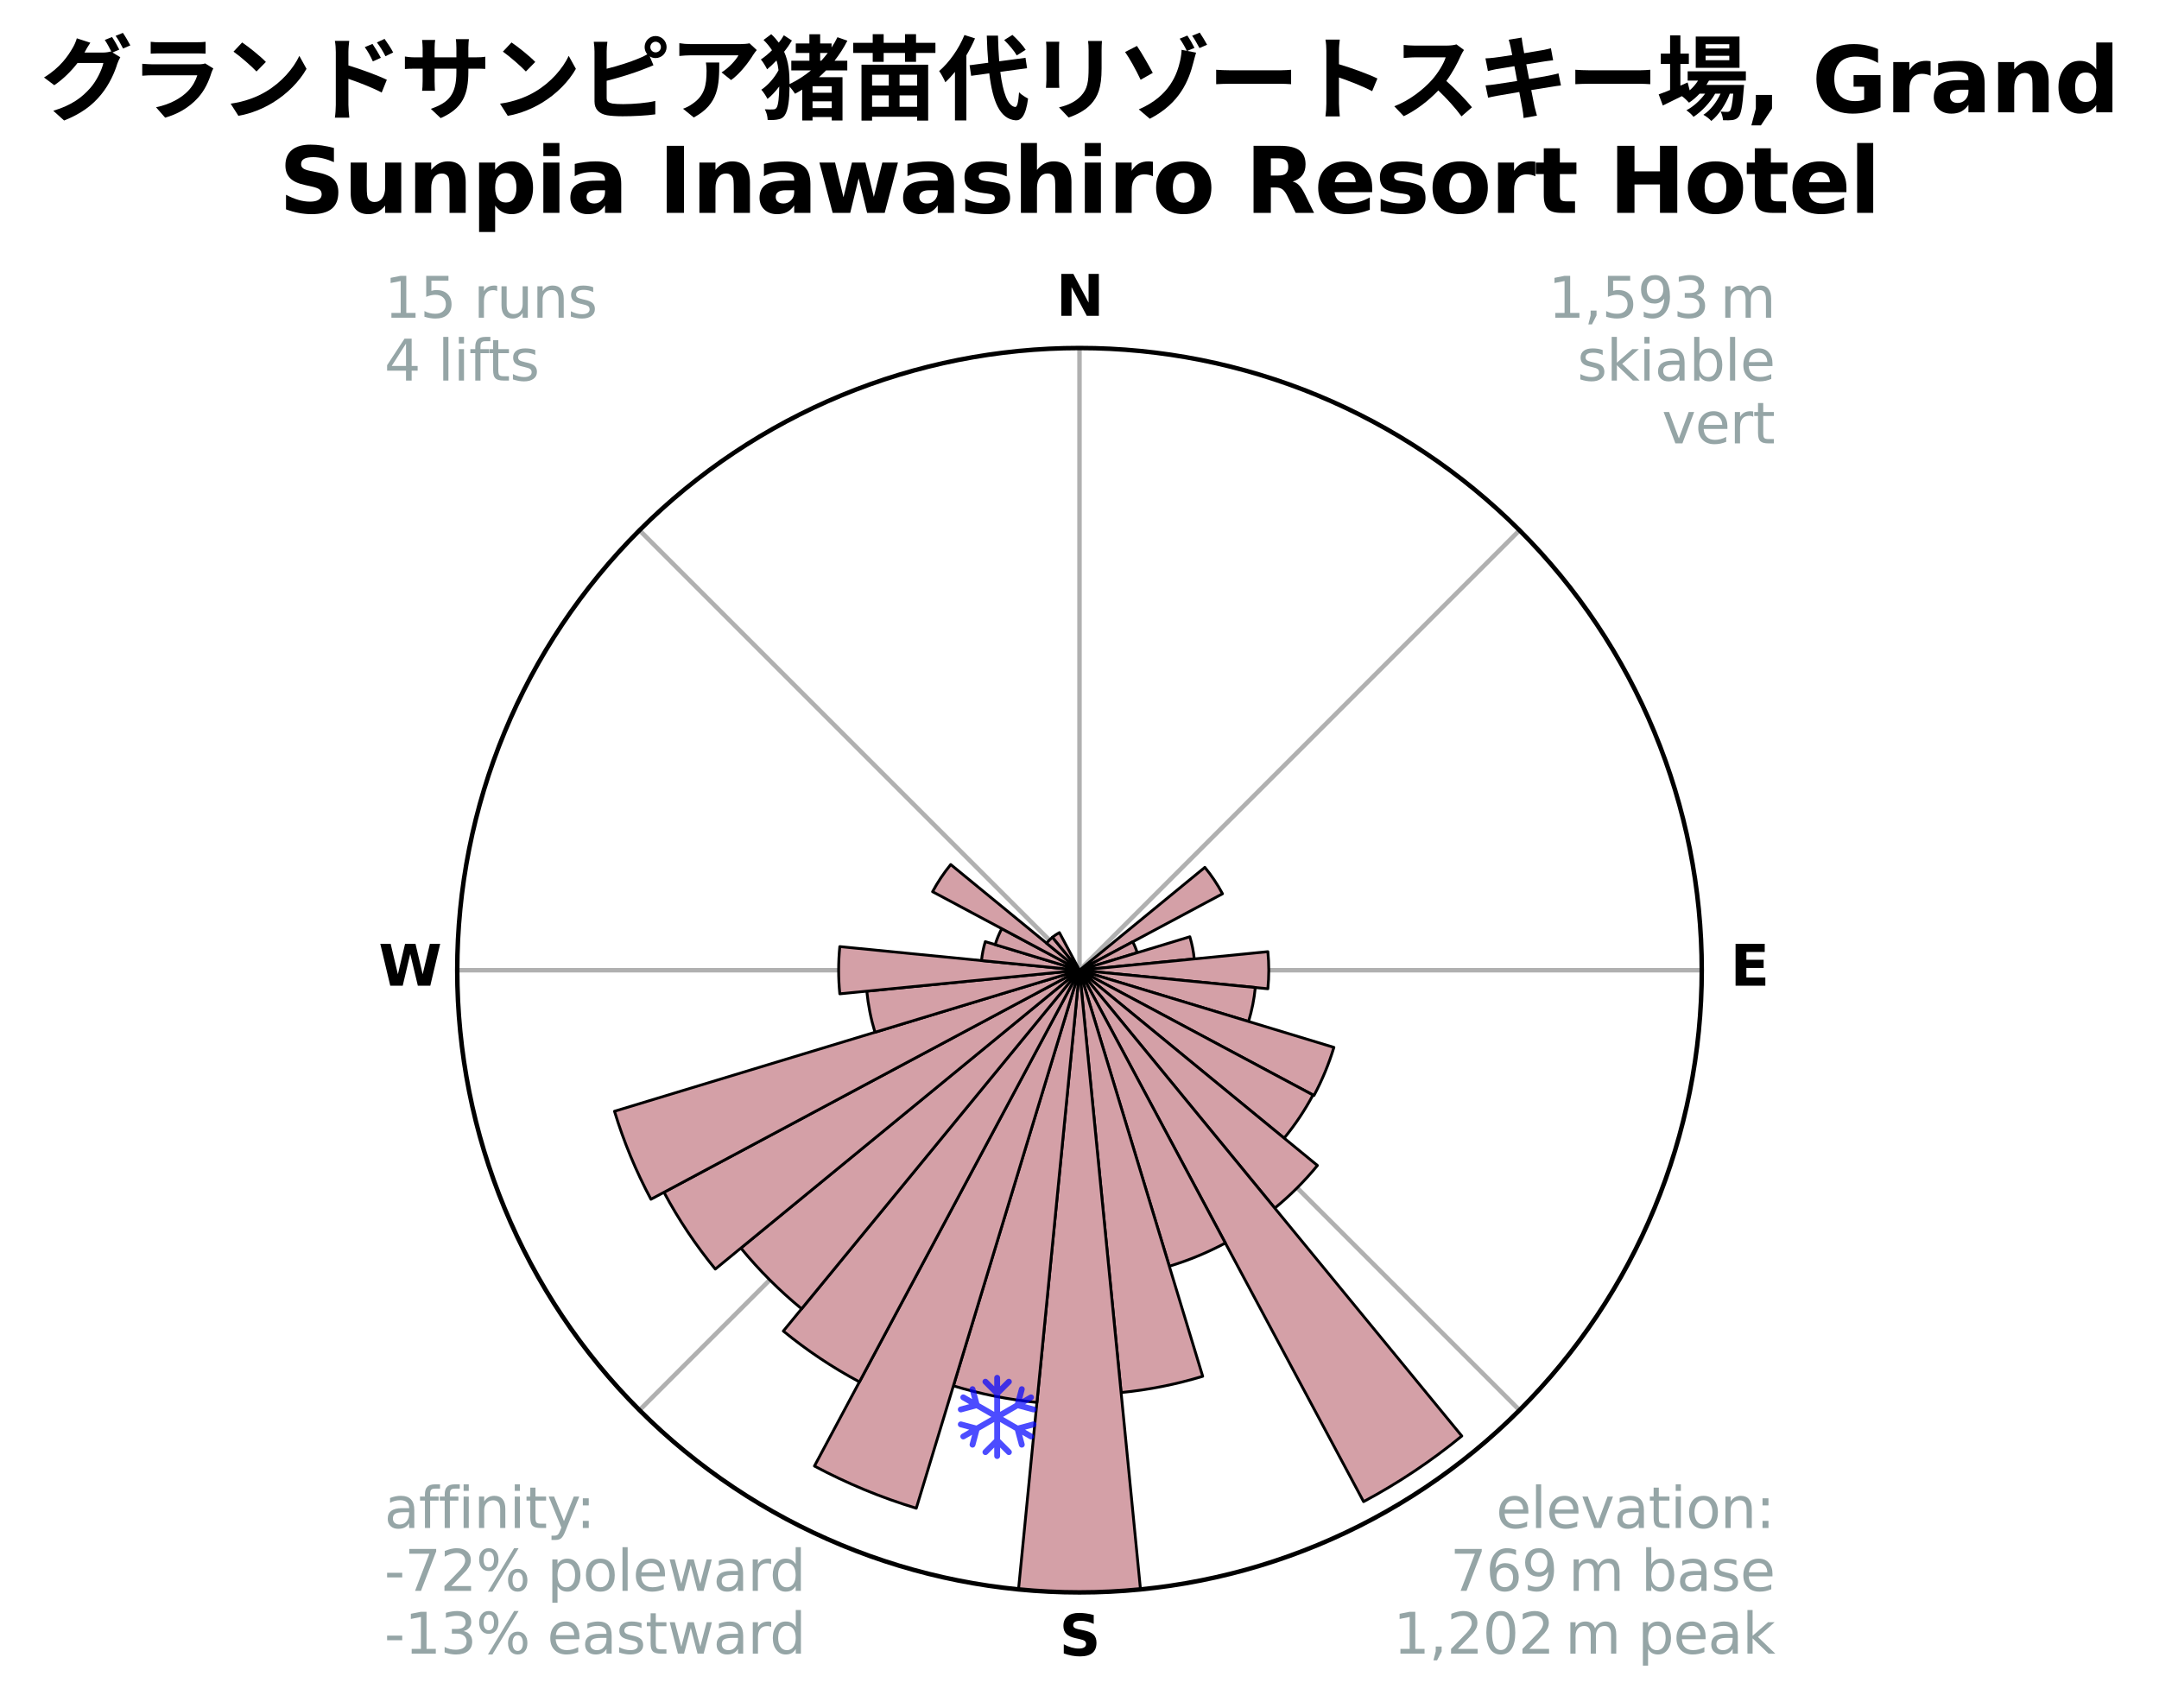 <?xml version="1.0" encoding="utf-8" standalone="no"?>
<!DOCTYPE svg PUBLIC "-//W3C//DTD SVG 1.1//EN"
  "http://www.w3.org/Graphics/SVG/1.1/DTD/svg11.dtd">
<svg xmlns:xlink="http://www.w3.org/1999/xlink" width="384.71pt" height="304.321pt" viewBox="0 0 384.71 304.321" xmlns="http://www.w3.org/2000/svg" version="1.1">
 <title>Ski Rose for グランドサンピア猪苗代リゾートスキー場, Grand Sunpia Inawashiro Resort Hotel</title>
 <defs>
  <style type="text/css">*{stroke-linejoin: round; stroke-linecap: butt}</style>
 </defs>
 <g id="figure_1">
  <g id="patch_1">
   <path d="M 0 304.321 
L 384.71 304.321 
L 384.71 0 
L 0 0 
z
" style="fill: #ffffff"/>
  </g>
  <g id="axes_1">
   <g id="patch_2">
    <path d="M 303.235 172.902 
C 303.235 158.341 300.367 143.922 294.795 130.47 
C 289.223 117.018 281.055 104.794 270.759 94.498 
C 260.463 84.202 248.239 76.034 234.787 70.462 
C 221.335 64.89 206.916 62.022 192.355 62.022 
C 177.794 62.022 163.375 64.89 149.923 70.462 
C 136.471 76.034 124.247 84.202 113.951 94.498 
C 103.655 104.794 95.487 117.018 89.915 130.47 
C 84.343 143.922 81.475 158.341 81.475 172.902 
C 81.475 187.463 84.343 201.882 89.915 215.334 
C 95.487 228.786 103.655 241.01 113.951 251.306 
C 124.247 261.602 136.471 269.77 149.923 275.342 
C 163.375 280.914 177.794 283.782 192.355 283.782 
C 206.916 283.782 221.335 280.914 234.787 275.342 
C 248.239 269.77 260.463 261.602 270.759 251.306 
C 281.055 241.01 289.223 228.786 294.795 215.334 
C 300.367 201.882 303.235 187.463 303.235 172.902 
M 192.355 172.902 
C 192.355 172.902 192.355 172.902 192.355 172.902 
C 192.355 172.902 192.355 172.902 192.355 172.902 
C 192.355 172.902 192.355 172.902 192.355 172.902 
C 192.355 172.902 192.355 172.902 192.355 172.902 
C 192.355 172.902 192.355 172.902 192.355 172.902 
C 192.355 172.902 192.355 172.902 192.355 172.902 
C 192.355 172.902 192.355 172.902 192.355 172.902 
C 192.355 172.902 192.355 172.902 192.355 172.902 
C 192.355 172.902 192.355 172.902 192.355 172.902 
C 192.355 172.902 192.355 172.902 192.355 172.902 
C 192.355 172.902 192.355 172.902 192.355 172.902 
C 192.355 172.902 192.355 172.902 192.355 172.902 
C 192.355 172.902 192.355 172.902 192.355 172.902 
C 192.355 172.902 192.355 172.902 192.355 172.902 
C 192.355 172.902 192.355 172.902 192.355 172.902 
C 192.355 172.902 192.355 172.902 192.355 172.902 
z
" style="fill: #ffffff"/>
   </g>
   <g id="matplotlib.axis_1">
    <g id="xtick_1">
     <g id="line2d_1">
      <path d="M 192.355 172.902 
L 192.355 62.022 
" clip-path="url(#p8fe6debb37)" style="fill: none; stroke: #b0b0b0; stroke-width: 0.8; stroke-linecap: square"/>
     </g>
     <g id="text_1">
      <!-- N -->
      <g transform="translate(188.171 56.281) scale(0.1 -0.1)">
       <defs>
        <path id="DejaVuSans-Bold-4e" d="M 588 4666 
L 1931 4666 
L 3628 1466 
L 3628 4666 
L 4769 4666 
L 4769 0 
L 3425 0 
L 1728 3200 
L 1728 0 
L 588 0 
L 588 4666 
z
" transform="scale(0.016)"/>
       </defs>
       <use xlink:href="#DejaVuSans-Bold-4e"/>
      </g>
     </g>
    </g>
    <g id="xtick_2">
     <g id="line2d_2">
      <path d="M 192.355 172.902 
L 270.759 94.498 
" clip-path="url(#p8fe6debb37)" style="fill: none; stroke: #b0b0b0; stroke-width: 0.8; stroke-linecap: square"/>
     </g>
    </g>
    <g id="xtick_3">
     <g id="line2d_3">
      <path d="M 192.355 172.902 
L 303.235 172.902 
" clip-path="url(#p8fe6debb37)" style="fill: none; stroke: #b0b0b0; stroke-width: 0.8; stroke-linecap: square"/>
     </g>
     <g id="text_2">
      <!-- E -->
      <g transform="translate(308.319 175.661) scale(0.1 -0.1)">
       <defs>
        <path id="DejaVuSans-Bold-45" d="M 588 4666 
L 3834 4666 
L 3834 3756 
L 1791 3756 
L 1791 2888 
L 3713 2888 
L 3713 1978 
L 1791 1978 
L 1791 909 
L 3903 909 
L 3903 0 
L 588 0 
L 588 4666 
z
" transform="scale(0.016)"/>
       </defs>
       <use xlink:href="#DejaVuSans-Bold-45"/>
      </g>
     </g>
    </g>
    <g id="xtick_4">
     <g id="line2d_4">
      <path d="M 192.355 172.902 
L 270.759 251.306 
" clip-path="url(#p8fe6debb37)" style="fill: none; stroke: #b0b0b0; stroke-width: 0.8; stroke-linecap: square"/>
     </g>
    </g>
    <g id="xtick_5">
     <g id="line2d_5">
      <path d="M 192.355 172.902 
L 192.355 283.782 
" clip-path="url(#p8fe6debb37)" style="fill: none; stroke: #b0b0b0; stroke-width: 0.8; stroke-linecap: square"/>
     </g>
     <g id="text_3">
      <!-- S -->
      <g transform="translate(188.754 295.041) scale(0.1 -0.1)">
       <defs>
        <path id="DejaVuSans-Bold-53" d="M 3834 4519 
L 3834 3531 
Q 3450 3703 3084 3790 
Q 2719 3878 2394 3878 
Q 1963 3878 1756 3759 
Q 1550 3641 1550 3391 
Q 1550 3203 1689 3098 
Q 1828 2994 2194 2919 
L 2706 2816 
Q 3484 2659 3812 2340 
Q 4141 2022 4141 1434 
Q 4141 663 3683 286 
Q 3225 -91 2284 -91 
Q 1841 -91 1394 -6 
Q 947 78 500 244 
L 500 1259 
Q 947 1022 1364 901 
Q 1781 781 2169 781 
Q 2563 781 2772 912 
Q 2981 1044 2981 1288 
Q 2981 1506 2839 1625 
Q 2697 1744 2272 1838 
L 1806 1941 
Q 1106 2091 782 2419 
Q 459 2747 459 3303 
Q 459 4000 909 4375 
Q 1359 4750 2203 4750 
Q 2588 4750 2994 4692 
Q 3400 4634 3834 4519 
z
" transform="scale(0.016)"/>
       </defs>
       <use xlink:href="#DejaVuSans-Bold-53"/>
      </g>
     </g>
    </g>
    <g id="xtick_6">
     <g id="line2d_6">
      <path d="M 192.355 172.902 
L 113.951 251.306 
" clip-path="url(#p8fe6debb37)" style="fill: none; stroke: #b0b0b0; stroke-width: 0.8; stroke-linecap: square"/>
     </g>
    </g>
    <g id="xtick_7">
     <g id="line2d_7">
      <path d="M 192.355 172.902 
L 81.475 172.902 
" clip-path="url(#p8fe6debb37)" style="fill: none; stroke: #b0b0b0; stroke-width: 0.8; stroke-linecap: square"/>
     </g>
     <g id="text_4">
      <!-- W -->
      <g transform="translate(67.46 175.661) scale(0.1 -0.1)">
       <defs>
        <path id="DejaVuSans-Bold-57" d="M 191 4666 
L 1344 4666 
L 2150 1275 
L 2950 4666 
L 4109 4666 
L 4909 1275 
L 5716 4666 
L 6859 4666 
L 5759 0 
L 4372 0 
L 3525 3547 
L 2688 0 
L 1300 0 
L 191 4666 
z
" transform="scale(0.016)"/>
       </defs>
       <use xlink:href="#DejaVuSans-Bold-57"/>
      </g>
     </g>
    </g>
    <g id="xtick_8">
     <g id="line2d_8">
      <path d="M 192.355 172.902 
L 113.951 94.498 
" clip-path="url(#p8fe6debb37)" style="fill: none; stroke: #b0b0b0; stroke-width: 0.8; stroke-linecap: square"/>
     </g>
    </g>
   </g>
   <g id="matplotlib.axis_2"/>
   <g id="patch_3">
    <path d="M 192.355 172.902 
C 192.355 172.902 192.355 172.902 192.355 172.902 
C 192.355 172.902 192.355 172.902 192.355 172.902 
L 192.355 172.902 
C 192.355 172.902 192.355 172.902 192.355 172.902 
C 192.355 172.902 192.355 172.902 192.355 172.902 
z
" clip-path="url(#p8fe6debb37)" style="fill: #d4a0a7; stroke: #000000; stroke-width: 0.5; stroke-linejoin: miter"/>
   </g>
   <g id="patch_4">
    <path d="M 192.355 172.902 
C 192.355 172.902 192.355 172.902 192.355 172.902 
C 192.355 172.902 192.355 172.902 192.355 172.902 
L 192.355 172.902 
C 192.355 172.902 192.355 172.902 192.355 172.902 
C 192.355 172.902 192.355 172.902 192.355 172.902 
z
" clip-path="url(#p8fe6debb37)" style="fill: #d4a0a7; stroke: #000000; stroke-width: 0.5; stroke-linejoin: miter"/>
   </g>
   <g id="patch_5">
    <path d="M 192.355 172.902 
C 192.355 172.902 192.355 172.902 192.355 172.902 
C 192.355 172.902 192.355 172.902 192.355 172.902 
L 192.355 172.902 
C 192.355 172.902 192.355 172.902 192.355 172.902 
C 192.355 172.902 192.355 172.902 192.355 172.902 
z
" clip-path="url(#p8fe6debb37)" style="fill: #d4a0a7; stroke: #000000; stroke-width: 0.5; stroke-linejoin: miter"/>
   </g>
   <g id="patch_6">
    <path d="M 192.355 172.902 
C 192.355 172.902 192.355 172.902 192.355 172.902 
C 192.355 172.902 192.355 172.902 192.355 172.902 
L 192.355 172.902 
C 192.355 172.902 192.355 172.902 192.355 172.902 
C 192.355 172.902 192.355 172.902 192.355 172.902 
z
" clip-path="url(#p8fe6debb37)" style="fill: #d4a0a7; stroke: #000000; stroke-width: 0.5; stroke-linejoin: miter"/>
   </g>
   <g id="patch_7">
    <path d="M 192.355 172.902 
C 192.355 172.902 192.355 172.902 192.355 172.902 
C 192.355 172.902 192.355 172.902 192.355 172.902 
L 192.355 172.902 
C 192.355 172.902 192.355 172.902 192.355 172.902 
C 192.355 172.902 192.355 172.902 192.355 172.902 
z
" clip-path="url(#p8fe6debb37)" style="fill: #d4a0a7; stroke: #000000; stroke-width: 0.5; stroke-linejoin: miter"/>
   </g>
   <g id="patch_8">
    <path d="M 192.355 172.902 
C 192.355 172.902 192.355 172.902 192.355 172.902 
C 192.355 172.902 192.355 172.902 192.355 172.902 
L 217.839 159.28 
C 217.393 158.446 216.907 157.635 216.381 156.848 
C 215.856 156.062 215.292 155.302 214.692 154.571 
z
" clip-path="url(#p8fe6debb37)" style="fill: #d4a0a7; stroke: #000000; stroke-width: 0.5; stroke-linejoin: miter"/>
   </g>
   <g id="patch_9">
    <path d="M 192.355 172.902 
C 192.355 172.902 192.355 172.902 192.355 172.902 
C 192.355 172.902 192.355 172.902 192.355 172.902 
L 202.639 169.782 
C 202.537 169.446 202.418 169.114 202.284 168.789 
C 202.149 168.464 201.998 168.146 201.833 167.836 
z
" clip-path="url(#p8fe6debb37)" style="fill: #d4a0a7; stroke: #000000; stroke-width: 0.5; stroke-linejoin: miter"/>
   </g>
   <g id="patch_10">
    <path d="M 192.355 172.902 
C 192.355 172.902 192.355 172.902 192.355 172.902 
C 192.355 172.902 192.355 172.902 192.355 172.902 
L 212.801 170.888 
C 212.736 170.219 212.637 169.553 212.506 168.894 
C 212.374 168.234 212.211 167.582 212.016 166.938 
z
" clip-path="url(#p8fe6debb37)" style="fill: #d4a0a7; stroke: #000000; stroke-width: 0.5; stroke-linejoin: miter"/>
   </g>
   <g id="patch_11">
    <path d="M 192.355 172.902 
C 192.355 172.902 192.355 172.902 192.355 172.902 
C 192.355 172.902 192.355 172.902 192.355 172.902 
L 225.92 176.208 
C 226.029 175.109 226.083 174.006 226.083 172.902 
C 226.083 171.798 226.029 170.695 225.92 169.596 
z
" clip-path="url(#p8fe6debb37)" style="fill: #d4a0a7; stroke: #000000; stroke-width: 0.5; stroke-linejoin: miter"/>
   </g>
   <g id="patch_12">
    <path d="M 192.355 172.902 
C 192.355 172.902 192.355 172.902 192.355 172.902 
C 192.355 172.902 192.355 172.902 192.355 172.902 
L 222.478 182.04 
C 222.777 181.054 223.028 180.054 223.229 179.043 
C 223.43 178.033 223.581 177.013 223.682 175.987 
z
" clip-path="url(#p8fe6debb37)" style="fill: #d4a0a7; stroke: #000000; stroke-width: 0.5; stroke-linejoin: miter"/>
   </g>
   <g id="patch_13">
    <path d="M 192.355 172.902 
C 192.355 172.902 192.355 172.902 192.355 172.902 
C 192.355 172.902 192.355 172.902 192.355 172.902 
L 234.132 195.232 
C 234.863 193.865 235.526 192.462 236.119 191.03 
C 236.713 189.597 237.236 188.137 237.686 186.653 
z
" clip-path="url(#p8fe6debb37)" style="fill: #d4a0a7; stroke: #000000; stroke-width: 0.5; stroke-linejoin: miter"/>
   </g>
   <g id="patch_14">
    <path d="M 192.355 172.902 
C 192.355 172.902 192.355 172.902 192.355 172.902 
C 192.355 172.902 192.355 172.902 192.355 172.902 
L 228.822 202.829 
C 229.801 201.636 230.722 200.395 231.58 199.111 
C 232.437 197.827 233.232 196.502 233.96 195.14 
z
" clip-path="url(#p8fe6debb37)" style="fill: #d4a0a7; stroke: #000000; stroke-width: 0.5; stroke-linejoin: miter"/>
   </g>
   <g id="patch_15">
    <path d="M 192.355 172.902 
C 192.355 172.902 192.355 172.902 192.355 172.902 
C 192.355 172.902 192.355 172.902 192.355 172.902 
L 227.151 215.301 
C 228.539 214.162 229.87 212.956 231.14 211.687 
C 232.409 210.417 233.615 209.086 234.754 207.698 
z
" clip-path="url(#p8fe6debb37)" style="fill: #d4a0a7; stroke: #000000; stroke-width: 0.5; stroke-linejoin: miter"/>
   </g>
   <g id="patch_16">
    <path d="M 192.355 172.902 
C 192.355 172.902 192.355 172.902 192.355 172.902 
C 192.355 172.902 192.355 172.902 192.355 172.902 
L 242.975 267.605 
C 246.075 265.948 249.091 264.14 252.013 262.187 
C 254.936 260.235 257.761 258.14 260.478 255.91 
z
" clip-path="url(#p8fe6debb37)" style="fill: #d4a0a7; stroke: #000000; stroke-width: 0.5; stroke-linejoin: miter"/>
   </g>
   <g id="patch_17">
    <path d="M 192.355 172.902 
C 192.355 172.902 192.355 172.902 192.355 172.902 
C 192.355 172.902 192.355 172.902 192.355 172.902 
L 208.358 225.656 
C 210.085 225.132 211.784 224.524 213.452 223.834 
C 215.119 223.143 216.751 222.371 218.342 221.521 
z
" clip-path="url(#p8fe6debb37)" style="fill: #d4a0a7; stroke: #000000; stroke-width: 0.5; stroke-linejoin: miter"/>
   </g>
   <g id="patch_18">
    <path d="M 192.355 172.902 
C 192.355 172.902 192.355 172.902 192.355 172.902 
C 192.355 172.902 192.355 172.902 192.355 172.902 
L 199.768 248.166 
C 202.231 247.923 204.681 247.56 207.109 247.077 
C 209.537 246.594 211.94 245.992 214.309 245.273 
z
" clip-path="url(#p8fe6debb37)" style="fill: #d4a0a7; stroke: #000000; stroke-width: 0.5; stroke-linejoin: miter"/>
   </g>
   <g id="patch_19">
    <path d="M 192.355 172.902 
C 192.355 172.902 192.355 172.902 192.355 172.902 
C 192.355 172.902 192.355 172.902 192.355 172.902 
L 181.487 283.248 
C 185.099 283.604 188.726 283.782 192.355 283.782 
C 195.984 283.782 199.611 283.604 203.223 283.248 
z
" clip-path="url(#p8fe6debb37)" style="fill: #d4a0a7; stroke: #000000; stroke-width: 0.5; stroke-linejoin: miter"/>
   </g>
   <g id="patch_20">
    <path d="M 192.355 172.902 
C 192.355 172.902 192.355 172.902 192.355 172.902 
C 192.355 172.902 192.355 172.902 192.355 172.902 
L 169.888 246.967 
C 172.312 247.702 174.771 248.318 177.255 248.813 
C 179.74 249.307 182.248 249.679 184.769 249.927 
z
" clip-path="url(#p8fe6debb37)" style="fill: #d4a0a7; stroke: #000000; stroke-width: 0.5; stroke-linejoin: miter"/>
   </g>
   <g id="patch_21">
    <path d="M 192.355 172.902 
C 192.355 172.902 192.355 172.902 192.355 172.902 
C 192.355 172.902 192.355 172.902 192.355 172.902 
L 145.124 261.265 
C 148.016 262.811 150.982 264.214 154.012 265.469 
C 157.042 266.724 160.132 267.83 163.27 268.782 
z
" clip-path="url(#p8fe6debb37)" style="fill: #d4a0a7; stroke: #000000; stroke-width: 0.5; stroke-linejoin: miter"/>
   </g>
   <g id="patch_22">
    <path d="M 192.355 172.902 
C 192.355 172.902 192.355 172.902 192.355 172.902 
C 192.355 172.902 192.355 172.902 192.355 172.902 
L 139.579 237.209 
C 141.684 238.937 143.873 240.56 146.137 242.072 
C 148.401 243.585 150.738 244.986 153.139 246.27 
z
" clip-path="url(#p8fe6debb37)" style="fill: #d4a0a7; stroke: #000000; stroke-width: 0.5; stroke-linejoin: miter"/>
   </g>
   <g id="patch_23">
    <path d="M 192.355 172.902 
C 192.355 172.902 192.355 172.902 192.355 172.902 
C 192.355 172.902 192.355 172.902 192.355 172.902 
L 132.017 222.42 
C 133.638 224.395 135.355 226.289 137.162 228.095 
C 138.968 229.902 140.862 231.619 142.837 233.24 
z
" clip-path="url(#p8fe6debb37)" style="fill: #d4a0a7; stroke: #000000; stroke-width: 0.5; stroke-linejoin: miter"/>
   </g>
   <g id="patch_24">
    <path d="M 192.355 172.902 
C 192.355 172.902 192.355 172.902 192.355 172.902 
C 192.355 172.902 192.355 172.902 192.355 172.902 
L 118.314 212.478 
C 119.609 214.901 121.023 217.26 122.55 219.544 
C 124.076 221.829 125.714 224.038 127.458 226.162 
z
" clip-path="url(#p8fe6debb37)" style="fill: #d4a0a7; stroke: #000000; stroke-width: 0.5; stroke-linejoin: miter"/>
   </g>
   <g id="patch_25">
    <path d="M 192.355 172.902 
C 192.355 172.902 192.355 172.902 192.355 172.902 
C 192.355 172.902 192.355 172.902 192.355 172.902 
L 109.495 198.037 
C 110.318 200.749 111.273 203.419 112.358 206.038 
C 113.442 208.656 114.655 211.22 115.991 213.719 
z
" clip-path="url(#p8fe6debb37)" style="fill: #d4a0a7; stroke: #000000; stroke-width: 0.5; stroke-linejoin: miter"/>
   </g>
   <g id="patch_26">
    <path d="M 192.355 172.902 
C 192.355 172.902 192.355 172.902 192.355 172.902 
C 192.355 172.902 192.355 172.902 192.355 172.902 
L 154.452 176.635 
C 154.575 177.876 154.758 179.11 155.001 180.332 
C 155.244 181.555 155.547 182.765 155.909 183.958 
z
" clip-path="url(#p8fe6debb37)" style="fill: #d4a0a7; stroke: #000000; stroke-width: 0.5; stroke-linejoin: miter"/>
   </g>
   <g id="patch_27">
    <path d="M 192.355 172.902 
C 192.355 172.902 192.355 172.902 192.355 172.902 
C 192.355 172.902 192.355 172.902 192.355 172.902 
L 149.643 168.695 
C 149.505 170.093 149.436 171.497 149.436 172.902 
C 149.436 174.307 149.505 175.711 149.643 177.109 
z
" clip-path="url(#p8fe6debb37)" style="fill: #d4a0a7; stroke: #000000; stroke-width: 0.5; stroke-linejoin: miter"/>
   </g>
   <g id="patch_28">
    <path d="M 192.355 172.902 
C 192.355 172.902 192.355 172.902 192.355 172.902 
C 192.355 172.902 192.355 172.902 192.355 172.902 
L 175.567 167.809 
C 175.4 168.359 175.261 168.916 175.148 169.479 
C 175.036 170.043 174.952 170.611 174.896 171.182 
z
" clip-path="url(#p8fe6debb37)" style="fill: #d4a0a7; stroke: #000000; stroke-width: 0.5; stroke-linejoin: miter"/>
   </g>
   <g id="patch_29">
    <path d="M 192.355 172.902 
C 192.355 172.902 192.355 172.902 192.355 172.902 
C 192.355 172.902 192.355 172.902 192.355 172.902 
L 178.507 165.5 
C 178.264 165.953 178.044 166.418 177.848 166.893 
C 177.651 167.368 177.478 167.852 177.329 168.344 
z
" clip-path="url(#p8fe6debb37)" style="fill: #d4a0a7; stroke: #000000; stroke-width: 0.5; stroke-linejoin: miter"/>
   </g>
   <g id="patch_30">
    <path d="M 192.355 172.902 
C 192.355 172.902 192.355 172.902 192.355 172.902 
C 192.355 172.902 192.355 172.902 192.355 172.902 
L 169.408 154.07 
C 168.792 154.821 168.213 155.602 167.673 156.41 
C 167.133 157.218 166.633 158.052 166.175 158.909 
z
" clip-path="url(#p8fe6debb37)" style="fill: #d4a0a7; stroke: #000000; stroke-width: 0.5; stroke-linejoin: miter"/>
   </g>
   <g id="patch_31">
    <path d="M 192.355 172.902 
C 192.355 172.902 192.355 172.902 192.355 172.902 
C 192.355 172.902 192.355 172.902 192.355 172.902 
L 187.534 167.028 
C 187.342 167.186 187.158 167.353 186.982 167.529 
C 186.806 167.705 186.639 167.889 186.481 168.081 
z
" clip-path="url(#p8fe6debb37)" style="fill: #d4a0a7; stroke: #000000; stroke-width: 0.5; stroke-linejoin: miter"/>
   </g>
   <g id="patch_32">
    <path d="M 192.355 172.902 
C 192.355 172.902 192.355 172.902 192.355 172.902 
C 192.355 172.902 192.355 172.902 192.355 172.902 
L 188.773 166.2 
C 188.554 166.318 188.34 166.445 188.133 166.584 
C 187.926 166.722 187.727 166.87 187.534 167.028 
z
" clip-path="url(#p8fe6debb37)" style="fill: #d4a0a7; stroke: #000000; stroke-width: 0.5; stroke-linejoin: miter"/>
   </g>
   <g id="patch_33">
    <path d="M 192.355 172.902 
C 192.355 172.902 192.355 172.902 192.355 172.902 
C 192.355 172.902 192.355 172.902 192.355 172.902 
L 192.355 172.902 
C 192.355 172.902 192.355 172.902 192.355 172.902 
C 192.355 172.902 192.355 172.902 192.355 172.902 
z
" clip-path="url(#p8fe6debb37)" style="fill: #d4a0a7; stroke: #000000; stroke-width: 0.5; stroke-linejoin: miter"/>
   </g>
   <g id="patch_34">
    <path d="M 192.355 172.902 
C 192.355 172.902 192.355 172.902 192.355 172.902 
C 192.355 172.902 192.355 172.902 192.355 172.902 
L 192.355 172.902 
C 192.355 172.902 192.355 172.902 192.355 172.902 
C 192.355 172.902 192.355 172.902 192.355 172.902 
z
" clip-path="url(#p8fe6debb37)" style="fill: #d4a0a7; stroke: #000000; stroke-width: 0.5; stroke-linejoin: miter"/>
   </g>
   <g id="PathCollection_1">
    <defs>
     <path id="m165ff4d4bc" d="M 0.194 7.414 
L 0.194 7.414 
C 0.055 7.414 -0.078 7.359 -0.176 7.261 
C -0.274 7.163 -0.33 7.03 -0.33 6.891 
L -0.33 5.365 
L -1.528 6.564 
L -1.528 6.564 
C -1.577 6.613 -1.635 6.651 -1.698 6.678 
C -1.762 6.704 -1.83 6.718 -1.899 6.718 
C -1.968 6.718 -2.036 6.704 -2.1 6.678 
C -2.163 6.651 -2.221 6.613 -2.27 6.564 
L -2.27 6.564 
C -2.318 6.515 -2.357 6.458 -2.383 6.394 
C -2.41 6.33 -2.423 6.262 -2.423 6.193 
C -2.423 6.124 -2.41 6.056 -2.383 5.993 
C -2.357 5.929 -2.318 5.871 -2.27 5.823 
L -0.33 3.884 
L -0.33 0.821 
L -2.981 2.352 
L -3.692 5.001 
L -3.692 5.001 
C -3.728 5.135 -3.815 5.25 -3.935 5.319 
C -4.055 5.389 -4.198 5.408 -4.332 5.372 
L -4.332 5.372 
C -4.466 5.336 -4.581 5.249 -4.65 5.129 
C -4.719 5.009 -4.738 4.866 -4.703 4.732 
L -4.263 3.093 
L -5.586 3.856 
L -5.586 3.856 
C -5.645 3.89 -5.711 3.913 -5.779 3.922 
C -5.847 3.931 -5.916 3.926 -5.983 3.909 
C -6.049 3.891 -6.111 3.86 -6.166 3.818 
C -6.221 3.777 -6.266 3.724 -6.301 3.665 
L -6.301 3.665 
C -6.335 3.605 -6.358 3.54 -6.367 3.471 
C -6.375 3.403 -6.371 3.334 -6.353 3.267 
C -6.335 3.201 -6.304 3.139 -6.263 3.084 
C -6.221 3.03 -6.168 2.984 -6.109 2.95 
L -4.786 2.187 
L -6.425 1.747 
L -6.425 1.747 
C -6.559 1.711 -6.673 1.623 -6.743 1.503 
C -6.812 1.383 -6.831 1.24 -6.795 1.106 
L -6.795 1.106 
C -6.777 1.04 -6.747 0.978 -6.705 0.923 
C -6.663 0.869 -6.611 0.823 -6.551 0.789 
C -6.491 0.754 -6.426 0.732 -6.357 0.723 
C -6.289 0.715 -6.22 0.719 -6.154 0.737 
L -3.505 1.447 
L -0.852 -0.085 
L -3.504 -1.616 
L -6.154 -0.906 
L -6.154 -0.906 
C -6.22 -0.888 -6.289 -0.883 -6.358 -0.892 
C -6.426 -0.901 -6.492 -0.924 -6.551 -0.958 
C -6.611 -0.992 -6.663 -1.038 -6.705 -1.093 
C -6.747 -1.148 -6.778 -1.21 -6.795 -1.276 
L -6.795 -1.276 
C -6.831 -1.41 -6.812 -1.553 -6.743 -1.673 
C -6.673 -1.793 -6.559 -1.881 -6.425 -1.917 
L -4.786 -2.355 
L -6.109 -3.12 
L -6.109 -3.12 
C -6.229 -3.189 -6.316 -3.303 -6.352 -3.437 
C -6.388 -3.571 -6.37 -3.713 -6.301 -3.834 
L -6.301 -3.834 
C -6.266 -3.893 -6.221 -3.945 -6.166 -3.987 
C -6.112 -4.029 -6.049 -4.06 -5.983 -4.078 
C -5.917 -4.096 -5.847 -4.1 -5.779 -4.091 
C -5.711 -4.082 -5.645 -4.06 -5.586 -4.026 
L -4.263 -3.261 
L -4.703 -4.9 
L -4.703 -4.9 
C -4.738 -5.034 -4.719 -5.177 -4.65 -5.297 
C -4.581 -5.417 -4.466 -5.505 -4.332 -5.541 
L -4.332 -5.541 
C -4.198 -5.576 -4.056 -5.558 -3.936 -5.488 
C -3.816 -5.419 -3.728 -5.305 -3.692 -5.171 
L -2.982 -2.522 
L -0.329 -0.99 
L -0.329 -4.052 
L -2.269 -5.992 
L -2.269 -5.992 
C -2.318 -6.04 -2.357 -6.098 -2.383 -6.162 
C -2.41 -6.225 -2.423 -6.293 -2.423 -6.362 
C -2.423 -6.431 -2.41 -6.499 -2.383 -6.563 
C -2.357 -6.626 -2.318 -6.684 -2.269 -6.733 
L -2.269 -6.733 
C -2.221 -6.782 -2.163 -6.82 -2.1 -6.847 
C -2.036 -6.873 -1.968 -6.887 -1.899 -6.887 
C -1.83 -6.887 -1.762 -6.873 -1.698 -6.847 
C -1.635 -6.82 -1.577 -6.782 -1.528 -6.733 
L -0.329 -5.534 
L -0.329 -7.06 
L -0.329 -7.06 
C -0.329 -7.198 -0.274 -7.332 -0.176 -7.43 
C -0.078 -7.528 0.055 -7.583 0.194 -7.583 
L 0.194 -7.583 
C 0.332 -7.583 0.466 -7.528 0.564 -7.43 
C 0.662 -7.332 0.717 -7.198 0.717 -7.06 
L 0.717 -5.534 
L 1.916 -6.733 
L 1.916 -6.733 
C 1.964 -6.782 2.022 -6.82 2.086 -6.847 
C 2.149 -6.873 2.218 -6.887 2.286 -6.887 
C 2.355 -6.887 2.423 -6.873 2.487 -6.847 
C 2.551 -6.82 2.608 -6.782 2.657 -6.733 
L 2.657 -6.733 
C 2.706 -6.684 2.744 -6.626 2.771 -6.563 
C 2.797 -6.499 2.811 -6.431 2.811 -6.362 
C 2.811 -6.293 2.797 -6.225 2.771 -6.162 
C 2.744 -6.098 2.706 -6.04 2.657 -5.992 
L 0.717 -4.052 
L 0.717 -0.991 
L 3.369 -2.523 
L 4.079 -5.171 
L 4.079 -5.171 
C 4.115 -5.305 4.203 -5.419 4.323 -5.488 
C 4.443 -5.558 4.586 -5.576 4.72 -5.541 
L 4.72 -5.541 
C 4.854 -5.505 4.968 -5.417 5.038 -5.297 
C 5.107 -5.177 5.126 -5.034 5.09 -4.9 
L 4.65 -3.263 
L 5.973 -4.026 
L 5.973 -4.026 
C 6.033 -4.06 6.098 -4.082 6.167 -4.091 
C 6.235 -4.1 6.304 -4.096 6.37 -4.078 
C 6.437 -4.06 6.499 -4.029 6.554 -3.987 
C 6.608 -3.945 6.654 -3.893 6.688 -3.833 
L 6.688 -3.833 
C 6.757 -3.713 6.776 -3.571 6.74 -3.437 
C 6.704 -3.303 6.616 -3.189 6.496 -3.12 
L 5.173 -2.355 
L 6.812 -1.917 
L 6.812 -1.917 
C 6.946 -1.881 7.061 -1.793 7.13 -1.673 
C 7.2 -1.553 7.219 -1.41 7.183 -1.276 
L 7.183 -1.276 
C 7.165 -1.21 7.134 -1.147 7.093 -1.093 
C 7.051 -1.038 6.998 -0.992 6.939 -0.958 
C 6.879 -0.923 6.813 -0.901 6.745 -0.892 
C 6.677 -0.883 6.608 -0.888 6.541 -0.906 
L 3.891 -1.616 
L 1.239 -0.085 
L 3.893 1.447 
L 6.541 0.737 
L 6.541 0.737 
C 6.675 0.701 6.818 0.72 6.938 0.789 
C 7.058 0.859 7.145 0.973 7.181 1.106 
L 7.181 1.106 
C 7.217 1.24 7.198 1.383 7.129 1.503 
C 7.06 1.623 6.946 1.711 6.812 1.747 
L 5.173 2.187 
L 6.496 2.95 
L 6.496 2.95 
C 6.556 2.984 6.608 3.03 6.65 3.085 
C 6.691 3.139 6.722 3.201 6.74 3.268 
C 6.758 3.334 6.762 3.404 6.753 3.472 
C 6.744 3.54 6.721 3.606 6.687 3.665 
L 6.687 3.665 
C 6.617 3.785 6.503 3.872 6.369 3.908 
C 6.236 3.944 6.093 3.925 5.973 3.856 
L 4.65 3.091 
L 5.089 4.732 
L 5.089 4.732 
C 5.125 4.866 5.106 5.008 5.037 5.128 
C 4.967 5.248 4.853 5.336 4.72 5.372 
L 4.72 5.372 
C 4.586 5.408 4.443 5.389 4.323 5.319 
C 4.203 5.25 4.115 5.136 4.079 5.002 
L 3.368 2.352 
L 0.717 0.821 
L 0.717 3.884 
L 2.657 5.823 
L 2.657 5.823 
C 2.706 5.871 2.745 5.929 2.771 5.993 
C 2.797 6.056 2.811 6.125 2.811 6.193 
C 2.811 6.262 2.797 6.331 2.771 6.394 
C 2.745 6.458 2.706 6.515 2.657 6.564 
L 2.657 6.564 
C 2.608 6.613 2.551 6.652 2.487 6.678 
C 2.424 6.704 2.355 6.718 2.286 6.718 
C 2.218 6.718 2.149 6.704 2.086 6.678 
C 2.022 6.652 1.965 6.613 1.916 6.564 
L 0.717 5.365 
L 0.717 6.891 
L 0.717 6.891 
C 0.717 7.03 0.662 7.163 0.564 7.261 
C 0.466 7.359 0.333 7.414 0.194 7.414 
L 0.194 7.414 
z
"/>
    </defs>
    <g clip-path="url(#p8fe6debb37)">
     <use xlink:href="#m165ff4d4bc" x="177.489" y="252.593" style="fill: #0000ff; fill-opacity: 0.7"/>
    </g>
   </g>
   <g id="patch_35">
    <path d="M 192.355 62.022 
C 177.794 62.022 163.375 64.89 149.923 70.462 
C 136.471 76.034 124.247 84.202 113.951 94.498 
C 103.655 104.794 95.487 117.018 89.915 130.47 
C 84.343 143.922 81.475 158.341 81.475 172.902 
C 81.475 187.463 84.343 201.882 89.915 215.334 
C 95.487 228.786 103.655 241.01 113.951 251.306 
C 124.247 261.602 136.471 269.77 149.923 275.342 
C 163.375 280.914 177.794 283.782 192.355 283.782 
C 206.916 283.782 221.335 280.914 234.787 275.342 
C 248.239 269.77 260.463 261.602 270.759 251.306 
C 281.055 241.01 289.223 228.786 294.795 215.334 
C 300.367 201.882 303.235 187.463 303.235 172.902 
C 303.235 158.341 300.367 143.922 294.795 130.47 
C 289.223 117.018 281.055 104.794 270.759 94.498 
C 260.463 84.202 248.239 76.034 234.787 70.462 
C 221.335 64.89 206.916 62.022 192.355 62.022 
" style="fill: none; stroke: #000000; stroke-width: 0.8; stroke-linejoin: miter; stroke-linecap: square"/>
   </g>
   <g id="text_5">
    <!-- 15 runs -->
    <g style="fill: #95a5a6" transform="translate(68.477 56.622) scale(0.1 -0.1)">
     <defs>
      <path id="DejaVuSans-31" d="M 794 531 
L 1825 531 
L 1825 4091 
L 703 3866 
L 703 4441 
L 1819 4666 
L 2450 4666 
L 2450 531 
L 3481 531 
L 3481 0 
L 794 0 
L 794 531 
z
" transform="scale(0.016)"/>
      <path id="DejaVuSans-35" d="M 691 4666 
L 3169 4666 
L 3169 4134 
L 1269 4134 
L 1269 2991 
Q 1406 3038 1543 3061 
Q 1681 3084 1819 3084 
Q 2600 3084 3056 2656 
Q 3513 2228 3513 1497 
Q 3513 744 3044 326 
Q 2575 -91 1722 -91 
Q 1428 -91 1123 -41 
Q 819 9 494 109 
L 494 744 
Q 775 591 1075 516 
Q 1375 441 1709 441 
Q 2250 441 2565 725 
Q 2881 1009 2881 1497 
Q 2881 1984 2565 2268 
Q 2250 2553 1709 2553 
Q 1456 2553 1204 2497 
Q 953 2441 691 2322 
L 691 4666 
z
" transform="scale(0.016)"/>
      <path id="DejaVuSans-20" transform="scale(0.016)"/>
      <path id="DejaVuSans-72" d="M 2631 2963 
Q 2534 3019 2420 3045 
Q 2306 3072 2169 3072 
Q 1681 3072 1420 2755 
Q 1159 2438 1159 1844 
L 1159 0 
L 581 0 
L 581 3500 
L 1159 3500 
L 1159 2956 
Q 1341 3275 1631 3429 
Q 1922 3584 2338 3584 
Q 2397 3584 2469 3576 
Q 2541 3569 2628 3553 
L 2631 2963 
z
" transform="scale(0.016)"/>
      <path id="DejaVuSans-75" d="M 544 1381 
L 544 3500 
L 1119 3500 
L 1119 1403 
Q 1119 906 1312 657 
Q 1506 409 1894 409 
Q 2359 409 2629 706 
Q 2900 1003 2900 1516 
L 2900 3500 
L 3475 3500 
L 3475 0 
L 2900 0 
L 2900 538 
Q 2691 219 2414 64 
Q 2138 -91 1772 -91 
Q 1169 -91 856 284 
Q 544 659 544 1381 
z
M 1991 3584 
L 1991 3584 
z
" transform="scale(0.016)"/>
      <path id="DejaVuSans-6e" d="M 3513 2113 
L 3513 0 
L 2938 0 
L 2938 2094 
Q 2938 2591 2744 2837 
Q 2550 3084 2163 3084 
Q 1697 3084 1428 2787 
Q 1159 2491 1159 1978 
L 1159 0 
L 581 0 
L 581 3500 
L 1159 3500 
L 1159 2956 
Q 1366 3272 1645 3428 
Q 1925 3584 2291 3584 
Q 2894 3584 3203 3211 
Q 3513 2838 3513 2113 
z
" transform="scale(0.016)"/>
      <path id="DejaVuSans-73" d="M 2834 3397 
L 2834 2853 
Q 2591 2978 2328 3040 
Q 2066 3103 1784 3103 
Q 1356 3103 1142 2972 
Q 928 2841 928 2578 
Q 928 2378 1081 2264 
Q 1234 2150 1697 2047 
L 1894 2003 
Q 2506 1872 2764 1633 
Q 3022 1394 3022 966 
Q 3022 478 2636 193 
Q 2250 -91 1575 -91 
Q 1294 -91 989 -36 
Q 684 19 347 128 
L 347 722 
Q 666 556 975 473 
Q 1284 391 1588 391 
Q 1994 391 2212 530 
Q 2431 669 2431 922 
Q 2431 1156 2273 1281 
Q 2116 1406 1581 1522 
L 1381 1569 
Q 847 1681 609 1914 
Q 372 2147 372 2553 
Q 372 3047 722 3315 
Q 1072 3584 1716 3584 
Q 2034 3584 2315 3537 
Q 2597 3491 2834 3397 
z
" transform="scale(0.016)"/>
     </defs>
     <use xlink:href="#DejaVuSans-31"/>
     <use xlink:href="#DejaVuSans-35" x="63.623"/>
     <use xlink:href="#DejaVuSans-20" x="127.246"/>
     <use xlink:href="#DejaVuSans-72" x="159.033"/>
     <use xlink:href="#DejaVuSans-75" x="200.146"/>
     <use xlink:href="#DejaVuSans-6e" x="263.525"/>
     <use xlink:href="#DejaVuSans-73" x="326.904"/>
    </g>
    <!-- 4 lifts -->
    <g style="fill: #95a5a6" transform="translate(68.477 67.82) scale(0.1 -0.1)">
     <defs>
      <path id="DejaVuSans-34" d="M 2419 4116 
L 825 1625 
L 2419 1625 
L 2419 4116 
z
M 2253 4666 
L 3047 4666 
L 3047 1625 
L 3713 1625 
L 3713 1100 
L 3047 1100 
L 3047 0 
L 2419 0 
L 2419 1100 
L 313 1100 
L 313 1709 
L 2253 4666 
z
" transform="scale(0.016)"/>
      <path id="DejaVuSans-6c" d="M 603 4863 
L 1178 4863 
L 1178 0 
L 603 0 
L 603 4863 
z
" transform="scale(0.016)"/>
      <path id="DejaVuSans-69" d="M 603 3500 
L 1178 3500 
L 1178 0 
L 603 0 
L 603 3500 
z
M 603 4863 
L 1178 4863 
L 1178 4134 
L 603 4134 
L 603 4863 
z
" transform="scale(0.016)"/>
      <path id="DejaVuSans-66" d="M 2375 4863 
L 2375 4384 
L 1825 4384 
Q 1516 4384 1395 4259 
Q 1275 4134 1275 3809 
L 1275 3500 
L 2222 3500 
L 2222 3053 
L 1275 3053 
L 1275 0 
L 697 0 
L 697 3053 
L 147 3053 
L 147 3500 
L 697 3500 
L 697 3744 
Q 697 4328 969 4595 
Q 1241 4863 1831 4863 
L 2375 4863 
z
" transform="scale(0.016)"/>
      <path id="DejaVuSans-74" d="M 1172 4494 
L 1172 3500 
L 2356 3500 
L 2356 3053 
L 1172 3053 
L 1172 1153 
Q 1172 725 1289 603 
Q 1406 481 1766 481 
L 2356 481 
L 2356 0 
L 1766 0 
Q 1100 0 847 248 
Q 594 497 594 1153 
L 594 3053 
L 172 3053 
L 172 3500 
L 594 3500 
L 594 4494 
L 1172 4494 
z
" transform="scale(0.016)"/>
     </defs>
     <use xlink:href="#DejaVuSans-34"/>
     <use xlink:href="#DejaVuSans-20" x="63.623"/>
     <use xlink:href="#DejaVuSans-6c" x="95.41"/>
     <use xlink:href="#DejaVuSans-69" x="123.193"/>
     <use xlink:href="#DejaVuSans-66" x="150.977"/>
     <use xlink:href="#DejaVuSans-74" x="184.432"/>
     <use xlink:href="#DejaVuSans-73" x="223.641"/>
    </g>
   </g>
   <g id="text_6">
    <!-- 1,593 m -->
    <g style="fill: #95a5a6" transform="translate(275.868 56.622) scale(0.1 -0.1)">
     <defs>
      <path id="DejaVuSans-2c" d="M 750 794 
L 1409 794 
L 1409 256 
L 897 -744 
L 494 -744 
L 750 256 
L 750 794 
z
" transform="scale(0.016)"/>
      <path id="DejaVuSans-39" d="M 703 97 
L 703 672 
Q 941 559 1184 500 
Q 1428 441 1663 441 
Q 2288 441 2617 861 
Q 2947 1281 2994 2138 
Q 2813 1869 2534 1725 
Q 2256 1581 1919 1581 
Q 1219 1581 811 2004 
Q 403 2428 403 3163 
Q 403 3881 828 4315 
Q 1253 4750 1959 4750 
Q 2769 4750 3195 4129 
Q 3622 3509 3622 2328 
Q 3622 1225 3098 567 
Q 2575 -91 1691 -91 
Q 1453 -91 1209 -44 
Q 966 3 703 97 
z
M 1959 2075 
Q 2384 2075 2632 2365 
Q 2881 2656 2881 3163 
Q 2881 3666 2632 3958 
Q 2384 4250 1959 4250 
Q 1534 4250 1286 3958 
Q 1038 3666 1038 3163 
Q 1038 2656 1286 2365 
Q 1534 2075 1959 2075 
z
" transform="scale(0.016)"/>
      <path id="DejaVuSans-33" d="M 2597 2516 
Q 3050 2419 3304 2112 
Q 3559 1806 3559 1356 
Q 3559 666 3084 287 
Q 2609 -91 1734 -91 
Q 1441 -91 1130 -33 
Q 819 25 488 141 
L 488 750 
Q 750 597 1062 519 
Q 1375 441 1716 441 
Q 2309 441 2620 675 
Q 2931 909 2931 1356 
Q 2931 1769 2642 2001 
Q 2353 2234 1838 2234 
L 1294 2234 
L 1294 2753 
L 1863 2753 
Q 2328 2753 2575 2939 
Q 2822 3125 2822 3475 
Q 2822 3834 2567 4026 
Q 2313 4219 1838 4219 
Q 1578 4219 1281 4162 
Q 984 4106 628 3988 
L 628 4550 
Q 988 4650 1302 4700 
Q 1616 4750 1894 4750 
Q 2613 4750 3031 4423 
Q 3450 4097 3450 3541 
Q 3450 3153 3228 2886 
Q 3006 2619 2597 2516 
z
" transform="scale(0.016)"/>
      <path id="DejaVuSans-202f" transform="scale(0.016)"/>
      <path id="DejaVuSans-6d" d="M 3328 2828 
Q 3544 3216 3844 3400 
Q 4144 3584 4550 3584 
Q 5097 3584 5394 3201 
Q 5691 2819 5691 2113 
L 5691 0 
L 5113 0 
L 5113 2094 
Q 5113 2597 4934 2840 
Q 4756 3084 4391 3084 
Q 3944 3084 3684 2787 
Q 3425 2491 3425 1978 
L 3425 0 
L 2847 0 
L 2847 2094 
Q 2847 2600 2669 2842 
Q 2491 3084 2119 3084 
Q 1678 3084 1418 2786 
Q 1159 2488 1159 1978 
L 1159 0 
L 581 0 
L 581 3500 
L 1159 3500 
L 1159 2956 
Q 1356 3278 1631 3431 
Q 1906 3584 2284 3584 
Q 2666 3584 2933 3390 
Q 3200 3197 3328 2828 
z
" transform="scale(0.016)"/>
     </defs>
     <use xlink:href="#DejaVuSans-31"/>
     <use xlink:href="#DejaVuSans-2c" x="63.623"/>
     <use xlink:href="#DejaVuSans-35" x="95.41"/>
     <use xlink:href="#DejaVuSans-39" x="159.033"/>
     <use xlink:href="#DejaVuSans-33" x="222.656"/>
     <use xlink:href="#DejaVuSans-202f" x="286.279"/>
     <use xlink:href="#DejaVuSans-6d" x="306.25"/>
    </g>
    <!-- skiable -->
    <g style="fill: #95a5a6" transform="translate(281.047 67.82) scale(0.1 -0.1)">
     <defs>
      <path id="DejaVuSans-6b" d="M 581 4863 
L 1159 4863 
L 1159 1991 
L 2875 3500 
L 3609 3500 
L 1753 1863 
L 3688 0 
L 2938 0 
L 1159 1709 
L 1159 0 
L 581 0 
L 581 4863 
z
" transform="scale(0.016)"/>
      <path id="DejaVuSans-61" d="M 2194 1759 
Q 1497 1759 1228 1600 
Q 959 1441 959 1056 
Q 959 750 1161 570 
Q 1363 391 1709 391 
Q 2188 391 2477 730 
Q 2766 1069 2766 1631 
L 2766 1759 
L 2194 1759 
z
M 3341 1997 
L 3341 0 
L 2766 0 
L 2766 531 
Q 2569 213 2275 61 
Q 1981 -91 1556 -91 
Q 1019 -91 701 211 
Q 384 513 384 1019 
Q 384 1609 779 1909 
Q 1175 2209 1959 2209 
L 2766 2209 
L 2766 2266 
Q 2766 2663 2505 2880 
Q 2244 3097 1772 3097 
Q 1472 3097 1187 3025 
Q 903 2953 641 2809 
L 641 3341 
Q 956 3463 1253 3523 
Q 1550 3584 1831 3584 
Q 2591 3584 2966 3190 
Q 3341 2797 3341 1997 
z
" transform="scale(0.016)"/>
      <path id="DejaVuSans-62" d="M 3116 1747 
Q 3116 2381 2855 2742 
Q 2594 3103 2138 3103 
Q 1681 3103 1420 2742 
Q 1159 2381 1159 1747 
Q 1159 1113 1420 752 
Q 1681 391 2138 391 
Q 2594 391 2855 752 
Q 3116 1113 3116 1747 
z
M 1159 2969 
Q 1341 3281 1617 3432 
Q 1894 3584 2278 3584 
Q 2916 3584 3314 3078 
Q 3713 2572 3713 1747 
Q 3713 922 3314 415 
Q 2916 -91 2278 -91 
Q 1894 -91 1617 61 
Q 1341 213 1159 525 
L 1159 0 
L 581 0 
L 581 4863 
L 1159 4863 
L 1159 2969 
z
" transform="scale(0.016)"/>
      <path id="DejaVuSans-65" d="M 3597 1894 
L 3597 1613 
L 953 1613 
Q 991 1019 1311 708 
Q 1631 397 2203 397 
Q 2534 397 2845 478 
Q 3156 559 3463 722 
L 3463 178 
Q 3153 47 2828 -22 
Q 2503 -91 2169 -91 
Q 1331 -91 842 396 
Q 353 884 353 1716 
Q 353 2575 817 3079 
Q 1281 3584 2069 3584 
Q 2775 3584 3186 3129 
Q 3597 2675 3597 1894 
z
M 3022 2063 
Q 3016 2534 2758 2815 
Q 2500 3097 2075 3097 
Q 1594 3097 1305 2825 
Q 1016 2553 972 2059 
L 3022 2063 
z
" transform="scale(0.016)"/>
     </defs>
     <use xlink:href="#DejaVuSans-73"/>
     <use xlink:href="#DejaVuSans-6b" x="52.1"/>
     <use xlink:href="#DejaVuSans-69" x="110.01"/>
     <use xlink:href="#DejaVuSans-61" x="137.793"/>
     <use xlink:href="#DejaVuSans-62" x="199.072"/>
     <use xlink:href="#DejaVuSans-6c" x="262.549"/>
     <use xlink:href="#DejaVuSans-65" x="290.332"/>
    </g>
    <!-- vert -->
    <g style="fill: #95a5a6" transform="translate(296.13 79.018) scale(0.1 -0.1)">
     <defs>
      <path id="DejaVuSans-76" d="M 191 3500 
L 800 3500 
L 1894 563 
L 2988 3500 
L 3597 3500 
L 2284 0 
L 1503 0 
L 191 3500 
z
" transform="scale(0.016)"/>
     </defs>
     <use xlink:href="#DejaVuSans-76"/>
     <use xlink:href="#DejaVuSans-65" x="59.18"/>
     <use xlink:href="#DejaVuSans-72" x="120.703"/>
     <use xlink:href="#DejaVuSans-74" x="161.816"/>
    </g>
   </g>
   <g id="text_7">
    <!-- affinity: -->
    <g style="fill: #95a5a6" transform="translate(68.477 272.305) scale(0.1 -0.1)">
     <defs>
      <path id="DejaVuSans-79" d="M 2059 -325 
Q 1816 -950 1584 -1140 
Q 1353 -1331 966 -1331 
L 506 -1331 
L 506 -850 
L 844 -850 
Q 1081 -850 1212 -737 
Q 1344 -625 1503 -206 
L 1606 56 
L 191 3500 
L 800 3500 
L 1894 763 
L 2988 3500 
L 3597 3500 
L 2059 -325 
z
" transform="scale(0.016)"/>
      <path id="DejaVuSans-3a" d="M 750 794 
L 1409 794 
L 1409 0 
L 750 0 
L 750 794 
z
M 750 3309 
L 1409 3309 
L 1409 2516 
L 750 2516 
L 750 3309 
z
" transform="scale(0.016)"/>
     </defs>
     <use xlink:href="#DejaVuSans-61"/>
     <use xlink:href="#DejaVuSans-66" x="61.279"/>
     <use xlink:href="#DejaVuSans-66" x="96.484"/>
     <use xlink:href="#DejaVuSans-69" x="131.689"/>
     <use xlink:href="#DejaVuSans-6e" x="159.473"/>
     <use xlink:href="#DejaVuSans-69" x="222.852"/>
     <use xlink:href="#DejaVuSans-74" x="250.635"/>
     <use xlink:href="#DejaVuSans-79" x="289.844"/>
     <use xlink:href="#DejaVuSans-3a" x="341.773"/>
    </g>
    <!-- -72% poleward -->
    <g style="fill: #95a5a6" transform="translate(68.477 283.503) scale(0.1 -0.1)">
     <defs>
      <path id="DejaVuSans-2d" d="M 313 2009 
L 1997 2009 
L 1997 1497 
L 313 1497 
L 313 2009 
z
" transform="scale(0.016)"/>
      <path id="DejaVuSans-37" d="M 525 4666 
L 3525 4666 
L 3525 4397 
L 1831 0 
L 1172 0 
L 2766 4134 
L 525 4134 
L 525 4666 
z
" transform="scale(0.016)"/>
      <path id="DejaVuSans-32" d="M 1228 531 
L 3431 531 
L 3431 0 
L 469 0 
L 469 531 
Q 828 903 1448 1529 
Q 2069 2156 2228 2338 
Q 2531 2678 2651 2914 
Q 2772 3150 2772 3378 
Q 2772 3750 2511 3984 
Q 2250 4219 1831 4219 
Q 1534 4219 1204 4116 
Q 875 4013 500 3803 
L 500 4441 
Q 881 4594 1212 4672 
Q 1544 4750 1819 4750 
Q 2544 4750 2975 4387 
Q 3406 4025 3406 3419 
Q 3406 3131 3298 2873 
Q 3191 2616 2906 2266 
Q 2828 2175 2409 1742 
Q 1991 1309 1228 531 
z
" transform="scale(0.016)"/>
      <path id="DejaVuSans-25" d="M 4653 2053 
Q 4381 2053 4226 1822 
Q 4072 1591 4072 1178 
Q 4072 772 4226 539 
Q 4381 306 4653 306 
Q 4919 306 5073 539 
Q 5228 772 5228 1178 
Q 5228 1588 5073 1820 
Q 4919 2053 4653 2053 
z
M 4653 2450 
Q 5147 2450 5437 2106 
Q 5728 1763 5728 1178 
Q 5728 594 5436 251 
Q 5144 -91 4653 -91 
Q 4153 -91 3862 251 
Q 3572 594 3572 1178 
Q 3572 1766 3864 2108 
Q 4156 2450 4653 2450 
z
M 1428 4353 
Q 1159 4353 1004 4120 
Q 850 3888 850 3481 
Q 850 3069 1003 2837 
Q 1156 2606 1428 2606 
Q 1700 2606 1854 2837 
Q 2009 3069 2009 3481 
Q 2009 3884 1853 4118 
Q 1697 4353 1428 4353 
z
M 4250 4750 
L 4750 4750 
L 1831 -91 
L 1331 -91 
L 4250 4750 
z
M 1428 4750 
Q 1922 4750 2215 4408 
Q 2509 4066 2509 3481 
Q 2509 2891 2217 2550 
Q 1925 2209 1428 2209 
Q 931 2209 642 2551 
Q 353 2894 353 3481 
Q 353 4063 643 4406 
Q 934 4750 1428 4750 
z
" transform="scale(0.016)"/>
      <path id="DejaVuSans-70" d="M 1159 525 
L 1159 -1331 
L 581 -1331 
L 581 3500 
L 1159 3500 
L 1159 2969 
Q 1341 3281 1617 3432 
Q 1894 3584 2278 3584 
Q 2916 3584 3314 3078 
Q 3713 2572 3713 1747 
Q 3713 922 3314 415 
Q 2916 -91 2278 -91 
Q 1894 -91 1617 61 
Q 1341 213 1159 525 
z
M 3116 1747 
Q 3116 2381 2855 2742 
Q 2594 3103 2138 3103 
Q 1681 3103 1420 2742 
Q 1159 2381 1159 1747 
Q 1159 1113 1420 752 
Q 1681 391 2138 391 
Q 2594 391 2855 752 
Q 3116 1113 3116 1747 
z
" transform="scale(0.016)"/>
      <path id="DejaVuSans-6f" d="M 1959 3097 
Q 1497 3097 1228 2736 
Q 959 2375 959 1747 
Q 959 1119 1226 758 
Q 1494 397 1959 397 
Q 2419 397 2687 759 
Q 2956 1122 2956 1747 
Q 2956 2369 2687 2733 
Q 2419 3097 1959 3097 
z
M 1959 3584 
Q 2709 3584 3137 3096 
Q 3566 2609 3566 1747 
Q 3566 888 3137 398 
Q 2709 -91 1959 -91 
Q 1206 -91 779 398 
Q 353 888 353 1747 
Q 353 2609 779 3096 
Q 1206 3584 1959 3584 
z
" transform="scale(0.016)"/>
      <path id="DejaVuSans-77" d="M 269 3500 
L 844 3500 
L 1563 769 
L 2278 3500 
L 2956 3500 
L 3675 769 
L 4391 3500 
L 4966 3500 
L 4050 0 
L 3372 0 
L 2619 2869 
L 1863 0 
L 1184 0 
L 269 3500 
z
" transform="scale(0.016)"/>
      <path id="DejaVuSans-64" d="M 2906 2969 
L 2906 4863 
L 3481 4863 
L 3481 0 
L 2906 0 
L 2906 525 
Q 2725 213 2448 61 
Q 2172 -91 1784 -91 
Q 1150 -91 751 415 
Q 353 922 353 1747 
Q 353 2572 751 3078 
Q 1150 3584 1784 3584 
Q 2172 3584 2448 3432 
Q 2725 3281 2906 2969 
z
M 947 1747 
Q 947 1113 1208 752 
Q 1469 391 1925 391 
Q 2381 391 2643 752 
Q 2906 1113 2906 1747 
Q 2906 2381 2643 2742 
Q 2381 3103 1925 3103 
Q 1469 3103 1208 2742 
Q 947 2381 947 1747 
z
" transform="scale(0.016)"/>
     </defs>
     <use xlink:href="#DejaVuSans-2d"/>
     <use xlink:href="#DejaVuSans-37" x="36.084"/>
     <use xlink:href="#DejaVuSans-32" x="99.707"/>
     <use xlink:href="#DejaVuSans-25" x="163.33"/>
     <use xlink:href="#DejaVuSans-20" x="258.35"/>
     <use xlink:href="#DejaVuSans-70" x="290.137"/>
     <use xlink:href="#DejaVuSans-6f" x="353.613"/>
     <use xlink:href="#DejaVuSans-6c" x="414.795"/>
     <use xlink:href="#DejaVuSans-65" x="442.578"/>
     <use xlink:href="#DejaVuSans-77" x="504.102"/>
     <use xlink:href="#DejaVuSans-61" x="585.889"/>
     <use xlink:href="#DejaVuSans-72" x="647.168"/>
     <use xlink:href="#DejaVuSans-64" x="686.531"/>
    </g>
    <!-- -13% eastward -->
    <g style="fill: #95a5a6" transform="translate(68.477 294.701) scale(0.1 -0.1)">
     <use xlink:href="#DejaVuSans-2d"/>
     <use xlink:href="#DejaVuSans-31" x="36.084"/>
     <use xlink:href="#DejaVuSans-33" x="99.707"/>
     <use xlink:href="#DejaVuSans-25" x="163.33"/>
     <use xlink:href="#DejaVuSans-20" x="258.35"/>
     <use xlink:href="#DejaVuSans-65" x="290.137"/>
     <use xlink:href="#DejaVuSans-61" x="351.66"/>
     <use xlink:href="#DejaVuSans-73" x="412.939"/>
     <use xlink:href="#DejaVuSans-74" x="465.039"/>
     <use xlink:href="#DejaVuSans-77" x="504.248"/>
     <use xlink:href="#DejaVuSans-61" x="586.035"/>
     <use xlink:href="#DejaVuSans-72" x="647.314"/>
     <use xlink:href="#DejaVuSans-64" x="686.678"/>
    </g>
   </g>
   <g id="text_8">
    <!-- elevation: -->
    <g style="fill: #95a5a6" transform="translate(266.579 272.305) scale(0.1 -0.1)">
     <use xlink:href="#DejaVuSans-65"/>
     <use xlink:href="#DejaVuSans-6c" x="61.523"/>
     <use xlink:href="#DejaVuSans-65" x="89.307"/>
     <use xlink:href="#DejaVuSans-76" x="150.83"/>
     <use xlink:href="#DejaVuSans-61" x="210.01"/>
     <use xlink:href="#DejaVuSans-74" x="271.289"/>
     <use xlink:href="#DejaVuSans-69" x="310.498"/>
     <use xlink:href="#DejaVuSans-6f" x="338.281"/>
     <use xlink:href="#DejaVuSans-6e" x="399.463"/>
     <use xlink:href="#DejaVuSans-3a" x="462.842"/>
    </g>
    <!-- 769 m base -->
    <g style="fill: #95a5a6" transform="translate(258.391 283.503) scale(0.1 -0.1)">
     <defs>
      <path id="DejaVuSans-36" d="M 2113 2584 
Q 1688 2584 1439 2293 
Q 1191 2003 1191 1497 
Q 1191 994 1439 701 
Q 1688 409 2113 409 
Q 2538 409 2786 701 
Q 3034 994 3034 1497 
Q 3034 2003 2786 2293 
Q 2538 2584 2113 2584 
z
M 3366 4563 
L 3366 3988 
Q 3128 4100 2886 4159 
Q 2644 4219 2406 4219 
Q 1781 4219 1451 3797 
Q 1122 3375 1075 2522 
Q 1259 2794 1537 2939 
Q 1816 3084 2150 3084 
Q 2853 3084 3261 2657 
Q 3669 2231 3669 1497 
Q 3669 778 3244 343 
Q 2819 -91 2113 -91 
Q 1303 -91 875 529 
Q 447 1150 447 2328 
Q 447 3434 972 4092 
Q 1497 4750 2381 4750 
Q 2619 4750 2861 4703 
Q 3103 4656 3366 4563 
z
" transform="scale(0.016)"/>
     </defs>
     <use xlink:href="#DejaVuSans-37"/>
     <use xlink:href="#DejaVuSans-36" x="63.623"/>
     <use xlink:href="#DejaVuSans-39" x="127.246"/>
     <use xlink:href="#DejaVuSans-202f" x="190.869"/>
     <use xlink:href="#DejaVuSans-6d" x="210.84"/>
     <use xlink:href="#DejaVuSans-20" x="308.252"/>
     <use xlink:href="#DejaVuSans-62" x="340.039"/>
     <use xlink:href="#DejaVuSans-61" x="403.516"/>
     <use xlink:href="#DejaVuSans-73" x="464.795"/>
     <use xlink:href="#DejaVuSans-65" x="516.895"/>
    </g>
    <!-- 1,202 m peak -->
    <g style="fill: #95a5a6" transform="translate(248.269 294.701) scale(0.1 -0.1)">
     <defs>
      <path id="DejaVuSans-30" d="M 2034 4250 
Q 1547 4250 1301 3770 
Q 1056 3291 1056 2328 
Q 1056 1369 1301 889 
Q 1547 409 2034 409 
Q 2525 409 2770 889 
Q 3016 1369 3016 2328 
Q 3016 3291 2770 3770 
Q 2525 4250 2034 4250 
z
M 2034 4750 
Q 2819 4750 3233 4129 
Q 3647 3509 3647 2328 
Q 3647 1150 3233 529 
Q 2819 -91 2034 -91 
Q 1250 -91 836 529 
Q 422 1150 422 2328 
Q 422 3509 836 4129 
Q 1250 4750 2034 4750 
z
" transform="scale(0.016)"/>
     </defs>
     <use xlink:href="#DejaVuSans-31"/>
     <use xlink:href="#DejaVuSans-2c" x="63.623"/>
     <use xlink:href="#DejaVuSans-32" x="95.41"/>
     <use xlink:href="#DejaVuSans-30" x="159.033"/>
     <use xlink:href="#DejaVuSans-32" x="222.656"/>
     <use xlink:href="#DejaVuSans-202f" x="286.279"/>
     <use xlink:href="#DejaVuSans-6d" x="306.25"/>
     <use xlink:href="#DejaVuSans-20" x="403.662"/>
     <use xlink:href="#DejaVuSans-70" x="435.449"/>
     <use xlink:href="#DejaVuSans-65" x="498.926"/>
     <use xlink:href="#DejaVuSans-61" x="560.449"/>
     <use xlink:href="#DejaVuSans-6b" x="621.729"/>
    </g>
   </g>
   <g id="text_9">
    <!-- グランドサンピア猪苗代リゾートスキー場, Grand -->
    <g transform="translate(7.2 20.017) scale(0.16 -0.16)">
     <defs>
      <path id="NotoSansCJKjp-Bold-30b0" d="M 5741 5530 
L 5235 5325 
C 5414 5082 5619 4710 5754 4442 
L 6259 4659 
C 6144 4883 5907 5293 5741 5530 
z
M 3475 4845 
L 2534 5152 
C 2477 4934 2342 4640 2246 4486 
C 1933 3936 1370 3104 250 2426 
L 966 1888 
C 1600 2317 2157 2880 2586 3437 
L 4384 3437 
C 4282 2963 3910 2189 3475 1696 
C 2912 1056 2202 499 896 109 
L 1651 -570 
C 2854 -90 3622 493 4230 1242 
C 4813 1952 5178 2803 5350 3373 
C 5402 3533 5491 3712 5562 3834 
L 5018 4166 
L 5491 4365 
C 5376 4602 5146 5011 4986 5242 
L 4480 5037 
C 4640 4806 4819 4467 4947 4211 
L 4902 4237 
C 4762 4192 4544 4160 4346 4160 
L 3066 4160 
L 3085 4192 
C 3155 4333 3322 4621 3475 4845 
z
" transform="scale(0.016)"/>
      <path id="NotoSansCJKjp-Bold-30e9" d="M 1427 4909 
L 1427 4083 
C 1613 4096 1888 4102 2093 4102 
C 2477 4102 4186 4102 4544 4102 
C 4774 4102 5075 4096 5248 4083 
L 5248 4909 
C 5069 4883 4755 4877 4557 4877 
C 4186 4877 2496 4877 2093 4877 
C 1875 4877 1606 4883 1427 4909 
z
M 5786 3053 
L 5216 3405 
C 5126 3366 4954 3341 4749 3341 
C 4307 3341 2022 3341 1581 3341 
C 1382 3341 1107 3360 838 3379 
L 838 2547 
C 1107 2573 1427 2579 1581 2579 
C 2157 2579 4346 2579 4672 2579 
C 4557 2221 4358 1824 4013 1472 
C 3526 973 2758 550 1798 352 
L 2432 -371 
C 3251 -141 4070 294 4717 1011 
C 5197 1542 5472 2163 5664 2784 
C 5690 2854 5741 2970 5786 3053 
z
" transform="scale(0.016)"/>
      <path id="NotoSansCJKjp-Bold-30f3" d="M 1542 4864 
L 941 4224 
C 1408 3898 2208 3200 2541 2842 
L 3194 3507 
C 2822 3898 1990 4563 1542 4864 
z
M 742 602 
L 1280 -243 
C 2182 -90 3008 269 3654 659 
C 4685 1280 5536 2163 6022 3027 
L 5523 3930 
C 5120 3066 4288 2086 3194 1440 
C 2573 1069 1741 742 742 602 
z
" transform="scale(0.016)"/>
      <path id="NotoSansCJKjp-Bold-30c9" d="M 4365 4762 
L 3827 4538 
C 4064 4205 4205 3949 4390 3546 
L 4947 3795 
C 4800 4083 4544 4493 4365 4762 
z
M 5203 5114 
L 4672 4864 
C 4909 4544 5062 4307 5267 3904 
L 5805 4166 
C 5658 4454 5389 4858 5203 5114 
z
M 1811 518 
C 1811 269 1786 -122 1747 -371 
L 2752 -371 
C 2720 -109 2688 339 2688 518 
L 2688 2330 
C 3379 2099 4339 1728 5005 1376 
L 5363 2266 
C 4774 2554 3539 3008 2688 3264 
L 2688 4198 
C 2688 4467 2720 4749 2746 4973 
L 1747 4973 
C 1792 4742 1811 4429 1811 4198 
C 1811 3661 1811 1011 1811 518 
z
" transform="scale(0.016)"/>
      <path id="NotoSansCJKjp-Bold-30b5" d="M 371 3885 
L 371 3014 
C 512 3027 742 3040 1062 3040 
L 1606 3040 
L 1606 2170 
C 1606 1882 1587 1626 1568 1498 
L 2464 1498 
C 2458 1626 2438 1888 2438 2170 
L 2438 3040 
L 3955 3040 
L 3955 2797 
C 3955 1222 3411 672 2176 243 
L 2861 -403 
C 4403 275 4787 1242 4787 2829 
L 4787 3040 
L 5261 3040 
C 5600 3040 5824 3034 5965 3021 
L 5965 3872 
C 5792 3840 5600 3827 5261 3827 
L 4787 3827 
L 4787 4499 
C 4787 4755 4813 4966 4826 5094 
L 3917 5094 
C 3936 4966 3955 4755 3955 4499 
L 3955 3827 
L 2438 3827 
L 2438 4461 
C 2438 4710 2458 4915 2477 5037 
L 1568 5037 
C 1587 4845 1606 4646 1606 4461 
L 1606 3827 
L 1062 3827 
C 742 3827 480 3866 371 3885 
z
" transform="scale(0.016)"/>
      <path id="NotoSansCJKjp-Bold-30d4" d="M 4954 4544 
C 4954 4749 5120 4915 5318 4915 
C 5523 4915 5690 4749 5690 4544 
C 5690 4339 5523 4173 5318 4173 
C 5120 4173 4954 4339 4954 4544 
z
M 1965 4909 
L 1018 4909 
C 1050 4710 1069 4384 1069 4243 
C 1069 3846 1069 1491 1069 755 
C 1069 205 1389 -102 1946 -205 
C 2221 -250 2605 -275 3021 -275 
C 3725 -275 4698 -230 5299 -141 
L 5299 794 
C 4774 653 3738 570 3072 570 
C 2784 570 2522 582 2330 608 
C 2042 666 1914 736 1914 1011 
L 1914 2195 
C 2746 2400 3776 2720 4422 2976 
C 4634 3053 4922 3174 5171 3277 
L 4909 3898 
C 5024 3821 5165 3776 5318 3776 
C 5741 3776 6086 4122 6086 4544 
C 6086 4966 5741 5312 5318 5312 
C 4896 5312 4557 4966 4557 4544 
C 4557 4352 4627 4173 4742 4038 
C 4525 3910 4333 3821 4128 3744 
C 3558 3501 2669 3219 1914 3034 
L 1914 4243 
C 1914 4422 1933 4710 1965 4909 
z
" transform="scale(0.016)"/>
      <path id="NotoSansCJKjp-Bold-30a2" d="M 6112 4333 
L 5606 4806 
C 5485 4768 5133 4749 4954 4749 
C 4614 4749 1901 4749 1504 4749 
C 1235 4749 966 4774 723 4813 
L 723 3923 
C 1024 3949 1235 3968 1504 3968 
C 1901 3968 4454 3968 4838 3968 
C 4672 3654 4173 3091 3661 2778 
L 4326 2246 
C 4954 2694 5562 3501 5862 4000 
C 5920 4096 6042 4250 6112 4333 
z
M 3501 3469 
L 2573 3469 
C 2605 3264 2618 3091 2618 2893 
C 2618 1843 2464 1165 1651 602 
C 1414 429 1184 320 979 250 
L 1728 -358 
C 3469 576 3501 1882 3501 3469 
z
" transform="scale(0.016)"/>
      <path id="NotoSansCJKjp-Bold-732a" d="M 1747 5363 
C 1651 5197 1536 5024 1395 4851 
C 1248 5050 1075 5248 870 5440 
L 333 5037 
C 576 4800 768 4563 922 4320 
C 666 4070 397 3840 147 3680 
C 294 3514 480 3200 582 2995 
C 794 3168 1018 3379 1235 3610 
C 1306 3392 1350 3168 1376 2931 
C 1094 2394 621 1862 179 1574 
C 326 1414 512 1126 608 934 
C 890 1152 1171 1459 1427 1798 
C 1421 1088 1363 480 1235 314 
C 1190 250 1139 218 1050 205 
C 915 192 710 192 422 211 
C 544 -6 614 -282 621 -531 
C 915 -544 1184 -538 1408 -480 
C 1568 -448 1702 -358 1798 -224 
C 2067 154 2138 960 2144 1798 
C 2285 1638 2445 1421 2528 1293 
C 2694 1382 2861 1478 3027 1581 
L 3027 -570 
L 3744 -570 
L 3744 -326 
L 5082 -326 
L 5082 -570 
L 5830 -570 
L 5830 2445 
L 4192 2445 
C 4358 2598 4525 2752 4685 2918 
L 6163 2918 
L 6163 3590 
L 5274 3590 
C 5613 4019 5914 4486 6170 4986 
L 5478 5229 
C 5357 4979 5222 4742 5069 4512 
L 5069 4794 
L 4275 4794 
L 4275 5434 
L 3526 5434 
L 3526 4794 
L 2579 4794 
L 2579 4134 
L 3526 4134 
L 3526 3590 
L 2266 3590 
L 2266 2918 
L 3635 2918 
C 3181 2541 2675 2221 2144 1965 
L 2144 1971 
C 2144 2765 2086 3514 1766 4218 
C 1978 4480 2163 4749 2310 4998 
L 1747 5363 
z
M 4275 4134 
L 4806 4134 
C 4659 3949 4512 3763 4352 3590 
L 4275 3590 
L 4275 4134 
z
M 3744 768 
L 5082 768 
L 5082 294 
L 3744 294 
L 3744 768 
z
M 3744 1363 
L 3744 1818 
L 5082 1818 
L 5082 1363 
L 3744 1363 
z
" transform="scale(0.016)"/>
      <path id="NotoSansCJKjp-Bold-82d7" d="M 2803 384 
L 1638 384 
L 1638 1178 
L 2803 1178 
L 2803 384 
z
M 3552 384 
L 3552 1178 
L 4774 1178 
L 4774 384 
L 3552 384 
z
M 902 3315 
L 902 -576 
L 1638 -576 
L 1638 -307 
L 4774 -307 
L 4774 -576 
L 5542 -576 
L 5542 3315 
L 902 3315 
z
M 2803 1862 
L 1638 1862 
L 1638 2618 
L 2803 2618 
L 2803 1862 
z
M 3552 1862 
L 3552 2618 
L 4774 2618 
L 4774 1862 
L 3552 1862 
z
M 3930 5440 
L 3930 4838 
L 2445 4838 
L 2445 5440 
L 1683 5440 
L 1683 4838 
L 326 4838 
L 326 4134 
L 1683 4134 
L 1683 3514 
L 2445 3514 
L 2445 4134 
L 3930 4134 
L 3930 3514 
L 4698 3514 
L 4698 4134 
L 6048 4134 
L 6048 4838 
L 4698 4838 
L 4698 5440 
L 3930 5440 
z
" transform="scale(0.016)"/>
      <path id="NotoSansCJKjp-Bold-4ee3" d="M 4582 5030 
C 4915 4710 5299 4256 5459 3962 
L 6080 4352 
C 5894 4653 5491 5088 5158 5389 
L 4582 5030 
z
M 3373 5338 
C 3392 4659 3424 4032 3475 3450 
L 2176 3277 
L 2285 2541 
L 3546 2714 
C 3782 749 4282 -461 5376 -557 
C 5734 -582 6086 -288 6246 954 
C 6106 1030 5766 1229 5619 1395 
C 5568 685 5491 358 5344 371 
C 4826 442 4493 1389 4314 2816 
L 6176 3072 
L 6067 3795 
L 4237 3552 
C 4192 4102 4166 4704 4154 5338 
L 3373 5338 
z
M 1818 5382 
C 1427 4416 755 3469 58 2874 
C 192 2688 416 2278 486 2093 
C 717 2304 941 2547 1158 2816 
L 1158 -563 
L 1952 -563 
L 1952 3968 
C 2182 4352 2387 4755 2554 5146 
L 1818 5382 
z
" transform="scale(0.016)"/>
      <path id="NotoSansCJKjp-Bold-30ea" d="M 5139 4966 
L 4173 4966 
C 4198 4787 4211 4582 4211 4326 
C 4211 4045 4211 3437 4211 3110 
C 4211 2112 4128 1632 3686 1152 
C 3302 736 2784 493 2150 346 
L 2816 -358 
C 3283 -211 3949 102 4371 563 
C 4845 1088 5114 1683 5114 3059 
C 5114 3373 5114 3994 5114 4326 
C 5114 4582 5126 4787 5139 4966 
z
M 2170 4915 
L 1248 4915 
C 1267 4768 1274 4544 1274 4422 
C 1274 4141 1274 2630 1274 2266 
C 1274 2074 1248 1824 1242 1702 
L 2170 1702 
C 2157 1850 2150 2099 2150 2259 
C 2150 2618 2150 4141 2150 4422 
C 2150 4627 2157 4768 2170 4915 
z
" transform="scale(0.016)"/>
      <path id="NotoSansCJKjp-Bold-30be" d="M 1325 4621 
L 499 4198 
C 794 3789 1261 2950 1581 2266 
L 2426 2746 
C 2189 3194 1638 4173 1325 4621 
z
M 5696 5549 
L 5165 5331 
C 5338 5101 5536 4736 5677 4474 
L 6208 4704 
C 6086 4928 5856 5318 5696 5549 
z
M 4832 5344 
L 4301 5126 
C 4467 4896 4666 4550 4794 4282 
L 4429 4352 
C 4435 4192 4397 3891 4333 3597 
C 4134 2720 3635 1139 1453 205 
L 2221 -448 
C 4333 640 4941 2240 5254 3475 
C 5286 3603 5370 3923 5440 4154 
L 4826 4275 
L 5331 4486 
C 5216 4723 4992 5114 4832 5344 
z
" transform="scale(0.016)"/>
      <path id="NotoSansCJKjp-Bold-30fc" d="M 589 2963 
L 589 1958 
C 826 1971 1254 1990 1619 1990 
C 2368 1990 4480 1990 5056 1990 
C 5325 1990 5651 1965 5805 1958 
L 5805 2963 
C 5638 2950 5357 2925 5056 2925 
C 4480 2925 2374 2925 1619 2925 
C 1286 2925 819 2944 589 2963 
z
" transform="scale(0.016)"/>
      <path id="NotoSansCJKjp-Bold-30c8" d="M 2010 614 
C 2010 358 1984 -26 1946 -282 
L 2944 -282 
C 2918 -19 2886 429 2886 614 
L 2886 2426 
C 3578 2189 4538 1818 5197 1472 
L 5562 2355 
C 4973 2643 3744 3098 2886 3347 
L 2886 4294 
C 2886 4557 2918 4838 2944 5062 
L 1946 5062 
C 1990 4838 2010 4518 2010 4294 
C 2010 3750 2010 1101 2010 614 
z
" transform="scale(0.016)"/>
      <path id="NotoSansCJKjp-Bold-30b9" d="M 5338 4339 
L 4813 4730 
C 4685 4685 4429 4646 4154 4646 
C 3866 4646 2227 4646 1894 4646 
C 1702 4646 1312 4666 1139 4691 
L 1139 3782 
C 1274 3789 1626 3827 1894 3827 
C 2170 3827 3802 3827 4064 3827 
C 3923 3373 3533 2739 3110 2259 
C 2509 1587 1517 806 486 422 
L 1146 -269 
C 2022 147 2874 813 3552 1523 
C 4154 947 4749 294 5165 -282 
L 5894 352 
C 5517 813 4742 1632 4109 2182 
C 4538 2765 4896 3443 5114 3942 
C 5171 4070 5286 4269 5338 4339 
z
" transform="scale(0.016)"/>
      <path id="NotoSansCJKjp-Bold-30ad" d="M 589 1875 
L 768 1018 
C 915 1056 1133 1101 1408 1152 
L 2938 1414 
L 3155 250 
C 3194 64 3213 -160 3238 -397 
L 4166 -230 
C 4109 -26 4045 205 4000 397 
L 3770 1549 
L 5158 1773 
C 5402 1811 5664 1856 5837 1869 
L 5664 2714 
C 5498 2662 5261 2611 5011 2560 
C 4723 2502 4198 2413 3622 2317 
L 3424 3341 
L 4704 3546 
C 4896 3571 5152 3610 5293 3622 
L 5139 4461 
C 4986 4416 4742 4365 4538 4326 
L 3277 4115 
L 3174 4704 
C 3142 4858 3123 5075 3104 5203 
L 2202 5056 
C 2246 4902 2291 4749 2330 4570 
L 2445 3987 
C 1894 3898 1402 3827 1178 3802 
C 979 3776 787 3763 582 3757 
L 755 2874 
C 973 2931 1139 2963 1344 3008 
L 2598 3213 
L 2790 2182 
L 1254 1946 
C 1050 1920 762 1882 589 1875 
z
" transform="scale(0.016)"/>
      <path id="NotoSansCJKjp-Bold-5834" d="M 3405 3936 
L 5056 3936 
L 5056 3629 
L 3405 3629 
L 3405 3936 
z
M 3405 4742 
L 5056 4742 
L 5056 4442 
L 3405 4442 
L 3405 4742 
z
M 2720 5274 
L 2720 3098 
L 5766 3098 
L 5766 5274 
L 2720 5274 
z
M 141 1248 
L 429 474 
C 826 666 1286 890 1754 1126 
C 1907 1024 2144 794 2253 672 
C 2509 838 2758 1056 2989 1299 
L 3373 1299 
C 3027 826 2541 384 2067 141 
C 2246 26 2445 -160 2566 -314 
C 3123 45 3731 685 4070 1299 
L 4448 1299 
C 4173 710 3738 134 3251 -173 
C 3443 -275 3674 -454 3802 -602 
C 4320 -192 4826 582 5088 1299 
L 5331 1299 
C 5261 531 5184 198 5094 102 
C 5043 45 4992 32 4909 32 
C 4819 32 4653 32 4448 51 
C 4544 -109 4608 -371 4621 -550 
C 4883 -563 5120 -557 5267 -538 
C 5434 -512 5574 -467 5696 -320 
C 5869 -128 5971 390 6061 1638 
C 6074 1728 6080 1907 6080 1907 
L 3462 1907 
C 3526 2003 3584 2106 3642 2208 
L 6208 2208 
L 6208 2854 
L 2157 2854 
L 2157 2208 
L 2880 2208 
C 2726 1958 2522 1728 2298 1530 
L 2157 2080 
L 1651 1856 
L 1651 3366 
L 2240 3366 
L 2240 4090 
L 1651 4090 
L 1651 5357 
L 934 5357 
L 934 4090 
L 288 4090 
L 288 3366 
L 934 3366 
L 934 1555 
C 634 1434 358 1325 141 1248 
z
" transform="scale(0.016)"/>
      <path id="DejaVuSans-Bold-2c" d="M 653 1209 
L 1778 1209 
L 1778 256 
L 1006 -909 
L 341 -909 
L 653 256 
L 653 1209 
z
" transform="scale(0.016)"/>
      <path id="DejaVuSans-Bold-20" transform="scale(0.016)"/>
      <path id="DejaVuSans-Bold-47" d="M 4781 347 
Q 4331 128 3847 18 
Q 3363 -91 2847 -91 
Q 1681 -91 1000 561 
Q 319 1213 319 2328 
Q 319 3456 1012 4103 
Q 1706 4750 2913 4750 
Q 3378 4750 3804 4662 
Q 4231 4575 4609 4403 
L 4609 3438 
Q 4219 3659 3833 3768 
Q 3447 3878 3059 3878 
Q 2341 3878 1952 3476 
Q 1563 3075 1563 2328 
Q 1563 1588 1938 1184 
Q 2313 781 3003 781 
Q 3191 781 3352 804 
Q 3513 828 3641 878 
L 3641 1784 
L 2906 1784 
L 2906 2591 
L 4781 2591 
L 4781 347 
z
" transform="scale(0.016)"/>
      <path id="DejaVuSans-Bold-72" d="M 3138 2547 
Q 2991 2616 2845 2648 
Q 2700 2681 2553 2681 
Q 2122 2681 1889 2404 
Q 1656 2128 1656 1613 
L 1656 0 
L 538 0 
L 538 3500 
L 1656 3500 
L 1656 2925 
Q 1872 3269 2151 3426 
Q 2431 3584 2822 3584 
Q 2878 3584 2943 3579 
Q 3009 3575 3134 3559 
L 3138 2547 
z
" transform="scale(0.016)"/>
      <path id="DejaVuSans-Bold-61" d="M 2106 1575 
Q 1756 1575 1579 1456 
Q 1403 1338 1403 1106 
Q 1403 894 1545 773 
Q 1688 653 1941 653 
Q 2256 653 2472 879 
Q 2688 1106 2688 1447 
L 2688 1575 
L 2106 1575 
z
M 3816 1997 
L 3816 0 
L 2688 0 
L 2688 519 
Q 2463 200 2181 54 
Q 1900 -91 1497 -91 
Q 953 -91 614 226 
Q 275 544 275 1050 
Q 275 1666 698 1953 
Q 1122 2241 2028 2241 
L 2688 2241 
L 2688 2328 
Q 2688 2594 2478 2717 
Q 2269 2841 1825 2841 
Q 1466 2841 1156 2769 
Q 847 2697 581 2553 
L 581 3406 
Q 941 3494 1303 3539 
Q 1666 3584 2028 3584 
Q 2975 3584 3395 3211 
Q 3816 2838 3816 1997 
z
" transform="scale(0.016)"/>
      <path id="DejaVuSans-Bold-6e" d="M 4056 2131 
L 4056 0 
L 2931 0 
L 2931 347 
L 2931 1631 
Q 2931 2084 2911 2256 
Q 2891 2428 2841 2509 
Q 2775 2619 2662 2680 
Q 2550 2741 2406 2741 
Q 2056 2741 1856 2470 
Q 1656 2200 1656 1722 
L 1656 0 
L 538 0 
L 538 3500 
L 1656 3500 
L 1656 2988 
Q 1909 3294 2193 3439 
Q 2478 3584 2822 3584 
Q 3428 3584 3742 3212 
Q 4056 2841 4056 2131 
z
" transform="scale(0.016)"/>
      <path id="DejaVuSans-Bold-64" d="M 2919 2988 
L 2919 4863 
L 4044 4863 
L 4044 0 
L 2919 0 
L 2919 506 
Q 2688 197 2409 53 
Q 2131 -91 1766 -91 
Q 1119 -91 703 423 
Q 288 938 288 1747 
Q 288 2556 703 3070 
Q 1119 3584 1766 3584 
Q 2128 3584 2408 3439 
Q 2688 3294 2919 2988 
z
M 2181 722 
Q 2541 722 2730 984 
Q 2919 1247 2919 1747 
Q 2919 2247 2730 2509 
Q 2541 2772 2181 2772 
Q 1825 2772 1636 2509 
Q 1447 2247 1447 1747 
Q 1447 1247 1636 984 
Q 1825 722 2181 722 
z
" transform="scale(0.016)"/>
     </defs>
     <use xlink:href="#NotoSansCJKjp-Bold-30b0"/>
     <use xlink:href="#NotoSansCJKjp-Bold-30e9" x="100"/>
     <use xlink:href="#NotoSansCJKjp-Bold-30f3" x="200"/>
     <use xlink:href="#NotoSansCJKjp-Bold-30c9" x="300"/>
     <use xlink:href="#NotoSansCJKjp-Bold-30b5" x="400"/>
     <use xlink:href="#NotoSansCJKjp-Bold-30f3" x="500"/>
     <use xlink:href="#NotoSansCJKjp-Bold-30d4" x="600"/>
     <use xlink:href="#NotoSansCJKjp-Bold-30a2" x="700"/>
     <use xlink:href="#NotoSansCJKjp-Bold-732a" x="800"/>
     <use xlink:href="#NotoSansCJKjp-Bold-82d7" x="900"/>
     <use xlink:href="#NotoSansCJKjp-Bold-4ee3" x="1000"/>
     <use xlink:href="#NotoSansCJKjp-Bold-30ea" x="1100"/>
     <use xlink:href="#NotoSansCJKjp-Bold-30be" x="1200"/>
     <use xlink:href="#NotoSansCJKjp-Bold-30fc" x="1300"/>
     <use xlink:href="#NotoSansCJKjp-Bold-30c8" x="1400"/>
     <use xlink:href="#NotoSansCJKjp-Bold-30b9" x="1500"/>
     <use xlink:href="#NotoSansCJKjp-Bold-30ad" x="1600"/>
     <use xlink:href="#NotoSansCJKjp-Bold-30fc" x="1700"/>
     <use xlink:href="#NotoSansCJKjp-Bold-5834" x="1800"/>
     <use xlink:href="#DejaVuSans-Bold-2c" x="1900"/>
     <use xlink:href="#DejaVuSans-Bold-20" x="1937.988"/>
     <use xlink:href="#DejaVuSans-Bold-47" x="1972.802"/>
     <use xlink:href="#DejaVuSans-Bold-72" x="2054.883"/>
     <use xlink:href="#DejaVuSans-Bold-61" x="2104.199"/>
     <use xlink:href="#DejaVuSans-Bold-6e" x="2171.679"/>
     <use xlink:href="#DejaVuSans-Bold-64" x="2242.871"/>
    </g>
    <!-- Sunpia Inawashiro Resort Hotel -->
    <g transform="translate(49.685 37.934) scale(0.16 -0.16)">
     <defs>
      <path id="DejaVuSans-Bold-75" d="M 500 1363 
L 500 3500 
L 1625 3500 
L 1625 3150 
Q 1625 2866 1622 2436 
Q 1619 2006 1619 1863 
Q 1619 1441 1641 1255 
Q 1663 1069 1716 984 
Q 1784 875 1895 815 
Q 2006 756 2150 756 
Q 2500 756 2700 1025 
Q 2900 1294 2900 1772 
L 2900 3500 
L 4019 3500 
L 4019 0 
L 2900 0 
L 2900 506 
Q 2647 200 2364 54 
Q 2081 -91 1741 -91 
Q 1134 -91 817 281 
Q 500 653 500 1363 
z
" transform="scale(0.016)"/>
      <path id="DejaVuSans-Bold-70" d="M 1656 506 
L 1656 -1331 
L 538 -1331 
L 538 3500 
L 1656 3500 
L 1656 2988 
Q 1888 3294 2169 3439 
Q 2450 3584 2816 3584 
Q 3463 3584 3878 3070 
Q 4294 2556 4294 1747 
Q 4294 938 3878 423 
Q 3463 -91 2816 -91 
Q 2450 -91 2169 54 
Q 1888 200 1656 506 
z
M 2400 2772 
Q 2041 2772 1848 2508 
Q 1656 2244 1656 1747 
Q 1656 1250 1848 986 
Q 2041 722 2400 722 
Q 2759 722 2948 984 
Q 3138 1247 3138 1747 
Q 3138 2247 2948 2509 
Q 2759 2772 2400 2772 
z
" transform="scale(0.016)"/>
      <path id="DejaVuSans-Bold-69" d="M 538 3500 
L 1656 3500 
L 1656 0 
L 538 0 
L 538 3500 
z
M 538 4863 
L 1656 4863 
L 1656 3950 
L 538 3950 
L 538 4863 
z
" transform="scale(0.016)"/>
      <path id="DejaVuSans-Bold-49" d="M 588 4666 
L 1791 4666 
L 1791 0 
L 588 0 
L 588 4666 
z
" transform="scale(0.016)"/>
      <path id="DejaVuSans-Bold-77" d="M 225 3500 
L 1313 3500 
L 1900 1088 
L 2491 3500 
L 3425 3500 
L 4013 1113 
L 4603 3500 
L 5691 3500 
L 4769 0 
L 3547 0 
L 2956 2406 
L 2369 0 
L 1147 0 
L 225 3500 
z
" transform="scale(0.016)"/>
      <path id="DejaVuSans-Bold-73" d="M 3272 3391 
L 3272 2541 
Q 2913 2691 2578 2766 
Q 2244 2841 1947 2841 
Q 1628 2841 1473 2761 
Q 1319 2681 1319 2516 
Q 1319 2381 1436 2309 
Q 1553 2238 1856 2203 
L 2053 2175 
Q 2913 2066 3209 1816 
Q 3506 1566 3506 1031 
Q 3506 472 3093 190 
Q 2681 -91 1863 -91 
Q 1516 -91 1145 -36 
Q 775 19 384 128 
L 384 978 
Q 719 816 1070 734 
Q 1422 653 1784 653 
Q 2113 653 2278 743 
Q 2444 834 2444 1013 
Q 2444 1163 2330 1236 
Q 2216 1309 1875 1350 
L 1678 1375 
Q 931 1469 631 1722 
Q 331 1975 331 2491 
Q 331 3047 712 3315 
Q 1094 3584 1881 3584 
Q 2191 3584 2531 3537 
Q 2872 3491 3272 3391 
z
" transform="scale(0.016)"/>
      <path id="DejaVuSans-Bold-68" d="M 4056 2131 
L 4056 0 
L 2931 0 
L 2931 347 
L 2931 1625 
Q 2931 2084 2911 2256 
Q 2891 2428 2841 2509 
Q 2775 2619 2662 2680 
Q 2550 2741 2406 2741 
Q 2056 2741 1856 2470 
Q 1656 2200 1656 1722 
L 1656 0 
L 538 0 
L 538 4863 
L 1656 4863 
L 1656 2988 
Q 1909 3294 2193 3439 
Q 2478 3584 2822 3584 
Q 3428 3584 3742 3212 
Q 4056 2841 4056 2131 
z
" transform="scale(0.016)"/>
      <path id="DejaVuSans-Bold-6f" d="M 2203 2784 
Q 1831 2784 1636 2517 
Q 1441 2250 1441 1747 
Q 1441 1244 1636 976 
Q 1831 709 2203 709 
Q 2569 709 2762 976 
Q 2956 1244 2956 1747 
Q 2956 2250 2762 2517 
Q 2569 2784 2203 2784 
z
M 2203 3584 
Q 3106 3584 3614 3096 
Q 4122 2609 4122 1747 
Q 4122 884 3614 396 
Q 3106 -91 2203 -91 
Q 1297 -91 786 396 
Q 275 884 275 1747 
Q 275 2609 786 3096 
Q 1297 3584 2203 3584 
z
" transform="scale(0.016)"/>
      <path id="DejaVuSans-Bold-52" d="M 2297 2597 
Q 2675 2597 2839 2737 
Q 3003 2878 3003 3200 
Q 3003 3519 2839 3656 
Q 2675 3794 2297 3794 
L 1791 3794 
L 1791 2597 
L 2297 2597 
z
M 1791 1766 
L 1791 0 
L 588 0 
L 588 4666 
L 2425 4666 
Q 3347 4666 3776 4356 
Q 4206 4047 4206 3378 
Q 4206 2916 3982 2619 
Q 3759 2322 3309 2181 
Q 3556 2125 3751 1926 
Q 3947 1728 4147 1325 
L 4800 0 
L 3519 0 
L 2950 1159 
Q 2778 1509 2601 1637 
Q 2425 1766 2131 1766 
L 1791 1766 
z
" transform="scale(0.016)"/>
      <path id="DejaVuSans-Bold-65" d="M 4031 1759 
L 4031 1441 
L 1416 1441 
Q 1456 1047 1700 850 
Q 1944 653 2381 653 
Q 2734 653 3104 758 
Q 3475 863 3866 1075 
L 3866 213 
Q 3469 63 3072 -14 
Q 2675 -91 2278 -91 
Q 1328 -91 801 392 
Q 275 875 275 1747 
Q 275 2603 792 3093 
Q 1309 3584 2216 3584 
Q 3041 3584 3536 3087 
Q 4031 2591 4031 1759 
z
M 2881 2131 
Q 2881 2450 2695 2645 
Q 2509 2841 2209 2841 
Q 1884 2841 1681 2658 
Q 1478 2475 1428 2131 
L 2881 2131 
z
" transform="scale(0.016)"/>
      <path id="DejaVuSans-Bold-74" d="M 1759 4494 
L 1759 3500 
L 2913 3500 
L 2913 2700 
L 1759 2700 
L 1759 1216 
Q 1759 972 1856 886 
Q 1953 800 2241 800 
L 2816 800 
L 2816 0 
L 1856 0 
Q 1194 0 917 276 
Q 641 553 641 1216 
L 641 2700 
L 84 2700 
L 84 3500 
L 641 3500 
L 641 4494 
L 1759 4494 
z
" transform="scale(0.016)"/>
      <path id="DejaVuSans-Bold-48" d="M 588 4666 
L 1791 4666 
L 1791 2888 
L 3566 2888 
L 3566 4666 
L 4769 4666 
L 4769 0 
L 3566 0 
L 3566 1978 
L 1791 1978 
L 1791 0 
L 588 0 
L 588 4666 
z
" transform="scale(0.016)"/>
      <path id="DejaVuSans-Bold-6c" d="M 538 4863 
L 1656 4863 
L 1656 0 
L 538 0 
L 538 4863 
z
" transform="scale(0.016)"/>
     </defs>
     <use xlink:href="#DejaVuSans-Bold-53"/>
     <use xlink:href="#DejaVuSans-Bold-75" x="72.021"/>
     <use xlink:href="#DejaVuSans-Bold-6e" x="143.213"/>
     <use xlink:href="#DejaVuSans-Bold-70" x="214.404"/>
     <use xlink:href="#DejaVuSans-Bold-69" x="285.986"/>
     <use xlink:href="#DejaVuSans-Bold-61" x="320.264"/>
     <use xlink:href="#DejaVuSans-Bold-20" x="387.744"/>
     <use xlink:href="#DejaVuSans-Bold-49" x="422.559"/>
     <use xlink:href="#DejaVuSans-Bold-6e" x="459.766"/>
     <use xlink:href="#DejaVuSans-Bold-61" x="530.957"/>
     <use xlink:href="#DejaVuSans-Bold-77" x="598.438"/>
     <use xlink:href="#DejaVuSans-Bold-61" x="690.82"/>
     <use xlink:href="#DejaVuSans-Bold-73" x="758.301"/>
     <use xlink:href="#DejaVuSans-Bold-68" x="817.822"/>
     <use xlink:href="#DejaVuSans-Bold-69" x="889.014"/>
     <use xlink:href="#DejaVuSans-Bold-72" x="923.291"/>
     <use xlink:href="#DejaVuSans-Bold-6f" x="972.607"/>
     <use xlink:href="#DejaVuSans-Bold-20" x="1041.309"/>
     <use xlink:href="#DejaVuSans-Bold-52" x="1076.123"/>
     <use xlink:href="#DejaVuSans-Bold-65" x="1153.125"/>
     <use xlink:href="#DejaVuSans-Bold-73" x="1220.947"/>
     <use xlink:href="#DejaVuSans-Bold-6f" x="1280.469"/>
     <use xlink:href="#DejaVuSans-Bold-72" x="1349.17"/>
     <use xlink:href="#DejaVuSans-Bold-74" x="1398.486"/>
     <use xlink:href="#DejaVuSans-Bold-20" x="1446.289"/>
     <use xlink:href="#DejaVuSans-Bold-48" x="1481.104"/>
     <use xlink:href="#DejaVuSans-Bold-6f" x="1564.795"/>
     <use xlink:href="#DejaVuSans-Bold-74" x="1633.496"/>
     <use xlink:href="#DejaVuSans-Bold-65" x="1681.299"/>
     <use xlink:href="#DejaVuSans-Bold-6c" x="1749.121"/>
    </g>
   </g>
  </g>
 </g>
 <defs>
  <clipPath id="p8fe6debb37">
   <path d="M 303.235 172.902 
C 303.235 158.341 300.367 143.922 294.795 130.47 
C 289.223 117.018 281.055 104.794 270.759 94.498 
C 260.463 84.202 248.239 76.034 234.787 70.462 
C 221.335 64.89 206.916 62.022 192.355 62.022 
C 177.794 62.022 163.375 64.89 149.923 70.462 
C 136.471 76.034 124.247 84.202 113.951 94.498 
C 103.655 104.794 95.487 117.018 89.915 130.47 
C 84.343 143.922 81.475 158.341 81.475 172.902 
C 81.475 187.463 84.343 201.882 89.915 215.334 
C 95.487 228.786 103.655 241.01 113.951 251.306 
C 124.247 261.602 136.471 269.77 149.923 275.342 
C 163.375 280.914 177.794 283.782 192.355 283.782 
C 206.916 283.782 221.335 280.914 234.787 275.342 
C 248.239 269.77 260.463 261.602 270.759 251.306 
C 281.055 241.01 289.223 228.786 294.795 215.334 
C 300.367 201.882 303.235 187.463 303.235 172.902 
M 192.355 172.902 
C 192.355 172.902 192.355 172.902 192.355 172.902 
C 192.355 172.902 192.355 172.902 192.355 172.902 
C 192.355 172.902 192.355 172.902 192.355 172.902 
C 192.355 172.902 192.355 172.902 192.355 172.902 
C 192.355 172.902 192.355 172.902 192.355 172.902 
C 192.355 172.902 192.355 172.902 192.355 172.902 
C 192.355 172.902 192.355 172.902 192.355 172.902 
C 192.355 172.902 192.355 172.902 192.355 172.902 
C 192.355 172.902 192.355 172.902 192.355 172.902 
C 192.355 172.902 192.355 172.902 192.355 172.902 
C 192.355 172.902 192.355 172.902 192.355 172.902 
C 192.355 172.902 192.355 172.902 192.355 172.902 
C 192.355 172.902 192.355 172.902 192.355 172.902 
C 192.355 172.902 192.355 172.902 192.355 172.902 
C 192.355 172.902 192.355 172.902 192.355 172.902 
C 192.355 172.902 192.355 172.902 192.355 172.902 
z
"/>
  </clipPath>
 </defs>
</svg>
